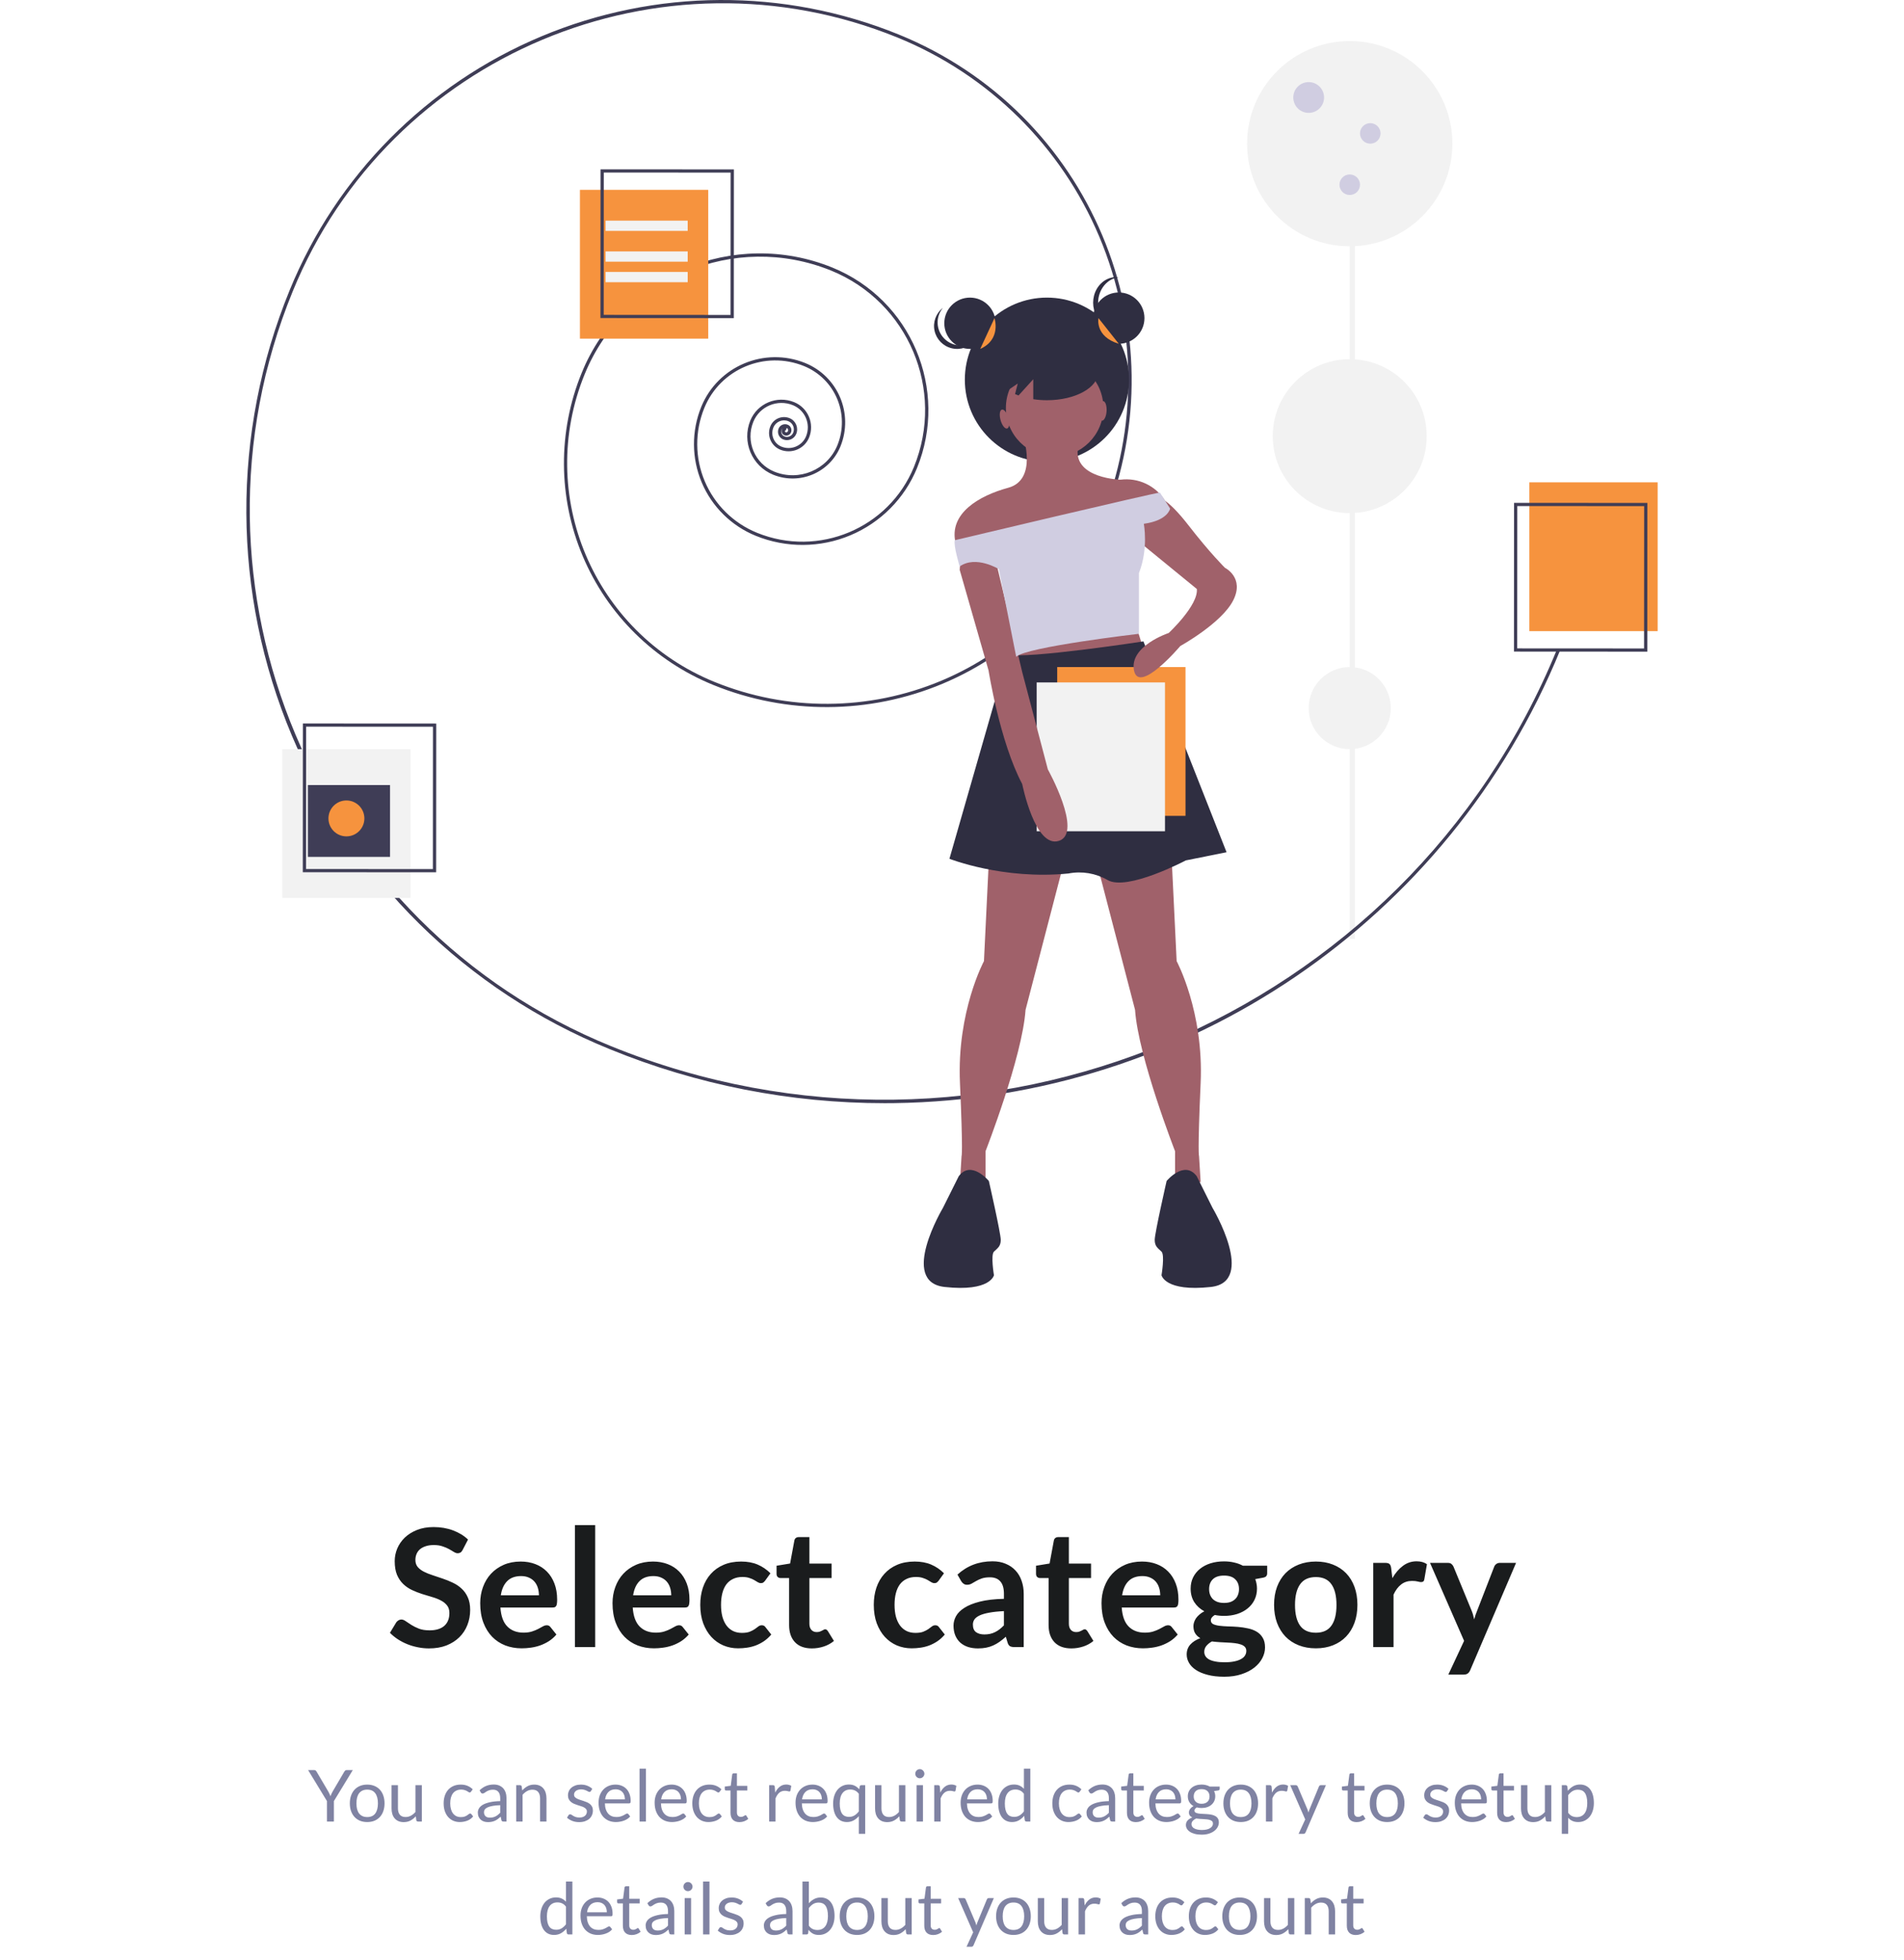 <svg width="371" height="382" viewBox="0 0 371 382" fill="none" xmlns="http://www.w3.org/2000/svg">
<path d="M90.142 302.072C90.025 302.307 89.886 302.472 89.726 302.568C89.577 302.664 89.396 302.712 89.182 302.712C88.969 302.712 88.729 302.632 88.462 302.472C88.196 302.301 87.881 302.115 87.518 301.912C87.156 301.709 86.729 301.528 86.238 301.368C85.758 301.197 85.188 301.112 84.526 301.112C83.929 301.112 83.406 301.187 82.958 301.336C82.521 301.475 82.148 301.672 81.838 301.928C81.54 302.184 81.316 302.493 81.166 302.856C81.017 303.208 80.942 303.597 80.942 304.024C80.942 304.568 81.092 305.021 81.39 305.384C81.7 305.747 82.105 306.056 82.606 306.312C83.108 306.568 83.678 306.797 84.318 307C84.958 307.203 85.609 307.421 86.27 307.656C86.942 307.88 87.598 308.147 88.238 308.456C88.878 308.755 89.449 309.139 89.95 309.608C90.452 310.067 90.852 310.632 91.15 311.304C91.46 311.976 91.614 312.792 91.614 313.752C91.614 314.797 91.433 315.779 91.07 316.696C90.718 317.603 90.196 318.397 89.502 319.08C88.82 319.752 87.982 320.285 86.99 320.68C85.998 321.064 84.862 321.256 83.582 321.256C82.846 321.256 82.121 321.181 81.406 321.032C80.692 320.893 80.004 320.691 79.342 320.424C78.692 320.157 78.078 319.837 77.502 319.464C76.937 319.091 76.43 318.675 75.982 318.216L77.23 316.152C77.348 316.003 77.486 315.88 77.646 315.784C77.817 315.677 78.004 315.624 78.206 315.624C78.473 315.624 78.761 315.736 79.07 315.96C79.38 316.173 79.742 316.413 80.158 316.68C80.585 316.947 81.081 317.192 81.646 317.416C82.222 317.629 82.91 317.736 83.71 317.736C84.937 317.736 85.886 317.448 86.558 316.872C87.23 316.285 87.566 315.448 87.566 314.36C87.566 313.752 87.412 313.256 87.102 312.872C86.804 312.488 86.404 312.168 85.902 311.912C85.401 311.645 84.83 311.421 84.19 311.24C83.55 311.059 82.9 310.861 82.238 310.648C81.577 310.435 80.926 310.179 80.286 309.88C79.646 309.581 79.076 309.192 78.574 308.712C78.073 308.232 77.668 307.635 77.358 306.92C77.06 306.195 76.91 305.304 76.91 304.248C76.91 303.405 77.076 302.584 77.406 301.784C77.748 300.984 78.238 300.275 78.878 299.656C79.529 299.037 80.324 298.541 81.262 298.168C82.201 297.795 83.273 297.608 84.478 297.608C85.844 297.608 87.102 297.821 88.254 298.248C89.406 298.675 90.388 299.272 91.198 300.04L90.142 302.072ZM101.459 304.328C102.493 304.328 103.443 304.493 104.307 304.824C105.181 305.155 105.933 305.64 106.563 306.28C107.192 306.909 107.683 307.688 108.035 308.616C108.387 309.533 108.562 310.584 108.562 311.768C108.562 312.067 108.547 312.317 108.515 312.52C108.493 312.712 108.445 312.867 108.371 312.984C108.307 313.091 108.216 313.171 108.099 313.224C107.981 313.267 107.832 313.288 107.651 313.288H97.507C97.624 314.973 98.077 316.211 98.867 317C99.656 317.789 100.701 318.184 102.003 318.184C102.643 318.184 103.192 318.109 103.651 317.96C104.12 317.811 104.525 317.645 104.867 317.464C105.219 317.283 105.523 317.117 105.779 316.968C106.045 316.819 106.301 316.744 106.547 316.744C106.707 316.744 106.845 316.776 106.963 316.84C107.08 316.904 107.181 316.995 107.267 317.112L108.419 318.552C107.981 319.064 107.491 319.496 106.947 319.848C106.403 320.189 105.832 320.467 105.235 320.68C104.648 320.883 104.045 321.027 103.427 321.112C102.819 321.197 102.227 321.24 101.651 321.24C100.509 321.24 99.448 321.053 98.466 320.68C97.485 320.296 96.632 319.736 95.906 319C95.181 318.253 94.611 317.336 94.195 316.248C93.778 315.149 93.57 313.88 93.57 312.44C93.57 311.32 93.752 310.269 94.115 309.288C94.477 308.296 94.995 307.437 95.666 306.712C96.349 305.976 97.176 305.395 98.147 304.968C99.128 304.541 100.232 304.328 101.459 304.328ZM101.539 307.16C100.387 307.16 99.485 307.485 98.835 308.136C98.184 308.787 97.768 309.709 97.587 310.904H105.011C105.011 310.392 104.941 309.912 104.803 309.464C104.664 309.005 104.451 308.605 104.163 308.264C103.875 307.923 103.512 307.656 103.075 307.464C102.637 307.261 102.125 307.16 101.539 307.16ZM115.976 297.224V321H112.024V297.224H115.976ZM127.24 304.328C128.274 304.328 129.224 304.493 130.088 304.824C130.962 305.155 131.714 305.64 132.344 306.28C132.973 306.909 133.464 307.688 133.816 308.616C134.168 309.533 134.344 310.584 134.344 311.768C134.344 312.067 134.328 312.317 134.296 312.52C134.274 312.712 134.226 312.867 134.152 312.984C134.088 313.091 133.997 313.171 133.88 313.224C133.762 313.267 133.613 313.288 133.432 313.288H123.288C123.405 314.973 123.858 316.211 124.648 317C125.437 317.789 126.482 318.184 127.784 318.184C128.424 318.184 128.973 318.109 129.432 317.96C129.901 317.811 130.306 317.645 130.648 317.464C131 317.283 131.304 317.117 131.56 316.968C131.826 316.819 132.082 316.744 132.328 316.744C132.488 316.744 132.626 316.776 132.744 316.84C132.861 316.904 132.962 316.995 133.048 317.112L134.2 318.552C133.762 319.064 133.272 319.496 132.728 319.848C132.184 320.189 131.613 320.467 131.016 320.68C130.429 320.883 129.826 321.027 129.208 321.112C128.6 321.197 128.008 321.24 127.432 321.24C126.29 321.24 125.229 321.053 124.248 320.68C123.266 320.296 122.413 319.736 121.688 319C120.962 318.253 120.392 317.336 119.976 316.248C119.56 315.149 119.352 313.88 119.352 312.44C119.352 311.32 119.533 310.269 119.896 309.288C120.258 308.296 120.776 307.437 121.448 306.712C122.13 305.976 122.957 305.395 123.928 304.968C124.909 304.541 126.013 304.328 127.24 304.328ZM127.32 307.16C126.168 307.16 125.266 307.485 124.616 308.136C123.965 308.787 123.549 309.709 123.368 310.904H130.792C130.792 310.392 130.722 309.912 130.584 309.464C130.445 309.005 130.232 308.605 129.944 308.264C129.656 307.923 129.293 307.656 128.856 307.464C128.418 307.261 127.906 307.16 127.32 307.16ZM149.086 308.056C148.968 308.205 148.851 308.323 148.734 308.408C148.627 308.493 148.467 308.536 148.254 308.536C148.051 308.536 147.854 308.477 147.662 308.36C147.47 308.232 147.24 308.093 146.974 307.944C146.707 307.784 146.387 307.645 146.014 307.528C145.651 307.4 145.198 307.336 144.654 307.336C143.96 307.336 143.352 307.464 142.83 307.72C142.307 307.965 141.87 308.323 141.518 308.792C141.176 309.261 140.92 309.832 140.75 310.504C140.579 311.165 140.494 311.917 140.494 312.76C140.494 313.635 140.584 314.413 140.766 315.096C140.958 315.779 141.23 316.355 141.582 316.824C141.934 317.283 142.36 317.635 142.862 317.88C143.363 318.115 143.928 318.232 144.558 318.232C145.187 318.232 145.694 318.157 146.078 318.008C146.472 317.848 146.803 317.677 147.07 317.496C147.336 317.304 147.566 317.133 147.758 316.984C147.96 316.824 148.184 316.744 148.43 316.744C148.75 316.744 148.99 316.867 149.15 317.112L150.286 318.552C149.848 319.064 149.374 319.496 148.862 319.848C148.35 320.189 147.816 320.467 147.262 320.68C146.718 320.883 146.152 321.027 145.566 321.112C144.979 321.197 144.398 321.24 143.822 321.24C142.808 321.24 141.854 321.053 140.958 320.68C140.062 320.296 139.278 319.741 138.606 319.016C137.944 318.291 137.416 317.405 137.022 316.36C136.638 315.304 136.446 314.104 136.446 312.76C136.446 311.555 136.616 310.44 136.958 309.416C137.31 308.381 137.822 307.491 138.494 306.744C139.166 305.987 139.998 305.395 140.99 304.968C141.982 304.541 143.123 304.328 144.414 304.328C145.64 304.328 146.712 304.525 147.63 304.92C148.558 305.315 149.39 305.88 150.126 306.616L149.086 308.056ZM158.192 321.256C156.773 321.256 155.68 320.856 154.911 320.056C154.144 319.245 153.76 318.131 153.76 316.712V307.544H152.096C151.882 307.544 151.696 307.475 151.536 307.336C151.386 307.197 151.312 306.989 151.312 306.712V305.144L153.952 304.712L154.784 300.232C154.826 300.019 154.922 299.853 155.072 299.736C155.232 299.619 155.429 299.56 155.664 299.56H157.712V304.728H162.032V307.544H157.712V316.44C157.712 316.952 157.84 317.352 158.096 317.64C158.352 317.928 158.693 318.072 159.12 318.072C159.365 318.072 159.568 318.045 159.727 317.992C159.898 317.928 160.042 317.864 160.16 317.8C160.288 317.736 160.4 317.677 160.496 317.624C160.592 317.56 160.688 317.528 160.784 317.528C160.901 317.528 160.997 317.56 161.072 317.624C161.146 317.677 161.226 317.763 161.312 317.88L162.496 319.8C161.92 320.28 161.258 320.643 160.512 320.888C159.765 321.133 158.992 321.256 158.192 321.256ZM182.898 308.056C182.781 308.205 182.663 308.323 182.546 308.408C182.439 308.493 182.279 308.536 182.066 308.536C181.863 308.536 181.666 308.477 181.474 308.36C181.282 308.232 181.053 308.093 180.786 307.944C180.519 307.784 180.199 307.645 179.826 307.528C179.463 307.4 179.01 307.336 178.466 307.336C177.773 307.336 177.165 307.464 176.642 307.72C176.119 307.965 175.682 308.323 175.33 308.792C174.989 309.261 174.733 309.832 174.562 310.504C174.391 311.165 174.306 311.917 174.306 312.76C174.306 313.635 174.397 314.413 174.578 315.096C174.77 315.779 175.042 316.355 175.394 316.824C175.746 317.283 176.173 317.635 176.674 317.88C177.175 318.115 177.741 318.232 178.37 318.232C178.999 318.232 179.506 318.157 179.89 318.008C180.285 317.848 180.615 317.677 180.882 317.496C181.149 317.304 181.378 317.133 181.57 316.984C181.773 316.824 181.997 316.744 182.242 316.744C182.562 316.744 182.802 316.867 182.962 317.112L184.098 318.552C183.661 319.064 183.186 319.496 182.674 319.848C182.162 320.189 181.629 320.467 181.074 320.68C180.53 320.883 179.965 321.027 179.378 321.112C178.791 321.197 178.21 321.24 177.634 321.24C176.621 321.24 175.666 321.053 174.77 320.68C173.874 320.296 173.09 319.741 172.418 319.016C171.757 318.291 171.229 317.405 170.834 316.36C170.45 315.304 170.258 314.104 170.258 312.76C170.258 311.555 170.429 310.44 170.77 309.416C171.122 308.381 171.634 307.491 172.306 306.744C172.978 305.987 173.81 305.395 174.802 304.968C175.794 304.541 176.935 304.328 178.226 304.328C179.453 304.328 180.525 304.525 181.442 304.92C182.37 305.315 183.202 305.88 183.938 306.616L182.898 308.056ZM199.476 321H197.7C197.327 321 197.033 320.947 196.82 320.84C196.607 320.723 196.447 320.493 196.34 320.152L195.988 318.984C195.572 319.357 195.161 319.688 194.756 319.976C194.361 320.253 193.951 320.488 193.524 320.68C193.097 320.872 192.644 321.016 192.164 321.112C191.684 321.208 191.151 321.256 190.564 321.256C189.871 321.256 189.231 321.165 188.644 320.984C188.057 320.792 187.551 320.509 187.124 320.136C186.708 319.763 186.383 319.299 186.148 318.744C185.913 318.189 185.796 317.544 185.796 316.808C185.796 316.189 185.956 315.581 186.276 314.984C186.607 314.376 187.151 313.832 187.908 313.352C188.665 312.861 189.673 312.456 190.932 312.136C192.191 311.816 193.753 311.635 195.62 311.592V310.632C195.62 309.533 195.385 308.723 194.916 308.2C194.457 307.667 193.785 307.4 192.9 307.4C192.26 307.4 191.727 307.475 191.3 307.624C190.873 307.773 190.5 307.944 190.18 308.136C189.871 308.317 189.583 308.483 189.316 308.632C189.049 308.781 188.756 308.856 188.436 308.856C188.169 308.856 187.94 308.787 187.748 308.648C187.556 308.509 187.401 308.339 187.284 308.136L186.564 306.872C188.452 305.144 190.729 304.28 193.396 304.28C194.356 304.28 195.209 304.44 195.956 304.76C196.713 305.069 197.353 305.507 197.876 306.072C198.399 306.627 198.793 307.293 199.06 308.072C199.337 308.851 199.476 309.704 199.476 310.632V321ZM191.796 318.536C192.201 318.536 192.575 318.499 192.916 318.424C193.257 318.349 193.577 318.237 193.876 318.088C194.185 317.939 194.479 317.757 194.756 317.544C195.044 317.32 195.332 317.059 195.62 316.76V313.992C194.468 314.045 193.503 314.147 192.724 314.296C191.956 314.435 191.337 314.616 190.868 314.84C190.399 315.064 190.063 315.325 189.86 315.624C189.668 315.923 189.572 316.248 189.572 316.6C189.572 317.293 189.775 317.789 190.18 318.088C190.596 318.387 191.135 318.536 191.796 318.536ZM208.754 321.256C207.335 321.256 206.242 320.856 205.474 320.056C204.706 319.245 204.322 318.131 204.322 316.712V307.544H202.658C202.445 307.544 202.258 307.475 202.098 307.336C201.949 307.197 201.874 306.989 201.874 306.712V305.144L204.514 304.712L205.346 300.232C205.389 300.019 205.485 299.853 205.634 299.736C205.794 299.619 205.991 299.56 206.226 299.56H208.274V304.728H212.594V307.544H208.274V316.44C208.274 316.952 208.402 317.352 208.658 317.64C208.914 317.928 209.255 318.072 209.682 318.072C209.927 318.072 210.13 318.045 210.29 317.992C210.461 317.928 210.605 317.864 210.722 317.8C210.85 317.736 210.962 317.677 211.058 317.624C211.154 317.56 211.25 317.528 211.346 317.528C211.463 317.528 211.559 317.56 211.634 317.624C211.709 317.677 211.789 317.763 211.874 317.88L213.058 319.8C212.482 320.28 211.821 320.643 211.074 320.888C210.327 321.133 209.554 321.256 208.754 321.256ZM222.521 304.328C223.556 304.328 224.505 304.493 225.369 304.824C226.244 305.155 226.996 305.64 227.625 306.28C228.254 306.909 228.745 307.688 229.097 308.616C229.449 309.533 229.625 310.584 229.625 311.768C229.625 312.067 229.609 312.317 229.577 312.52C229.556 312.712 229.508 312.867 229.433 312.984C229.369 313.091 229.278 313.171 229.161 313.224C229.044 313.267 228.894 313.288 228.713 313.288H218.569C218.686 314.973 219.14 316.211 219.929 317C220.718 317.789 221.764 318.184 223.065 318.184C223.705 318.184 224.254 318.109 224.713 317.96C225.182 317.811 225.588 317.645 225.929 317.464C226.281 317.283 226.585 317.117 226.841 316.968C227.108 316.819 227.364 316.744 227.609 316.744C227.769 316.744 227.908 316.776 228.025 316.84C228.142 316.904 228.244 316.995 228.329 317.112L229.481 318.552C229.044 319.064 228.553 319.496 228.009 319.848C227.465 320.189 226.894 320.467 226.297 320.68C225.71 320.883 225.108 321.027 224.489 321.112C223.881 321.197 223.289 321.24 222.713 321.24C221.572 321.24 220.51 321.053 219.529 320.68C218.548 320.296 217.694 319.736 216.969 319C216.244 318.253 215.673 317.336 215.257 316.248C214.841 315.149 214.633 313.88 214.633 312.44C214.633 311.32 214.814 310.269 215.177 309.288C215.54 308.296 216.057 307.437 216.729 306.712C217.412 305.976 218.238 305.395 219.209 304.968C220.19 304.541 221.294 304.328 222.521 304.328ZM222.601 307.16C221.449 307.16 220.548 307.485 219.897 308.136C219.246 308.787 218.83 309.709 218.649 310.904H226.073C226.073 310.392 226.004 309.912 225.865 309.464C225.726 309.005 225.513 308.605 225.225 308.264C224.937 307.923 224.574 307.656 224.137 307.464C223.7 307.261 223.188 307.16 222.601 307.16ZM238.511 304.296C239.215 304.296 239.876 304.371 240.495 304.52C241.113 304.659 241.679 304.867 242.191 305.144H246.911V306.616C246.911 306.861 246.847 307.053 246.719 307.192C246.591 307.331 246.372 307.427 246.063 307.48L244.591 307.752C244.697 308.029 244.777 308.323 244.831 308.632C244.895 308.941 244.927 309.267 244.927 309.608C244.927 310.419 244.761 311.155 244.431 311.816C244.111 312.467 243.663 313.021 243.087 313.48C242.521 313.939 241.844 314.296 241.055 314.552C240.276 314.797 239.428 314.92 238.511 314.92C237.892 314.92 237.289 314.861 236.703 314.744C236.191 315.053 235.935 315.4 235.935 315.784C235.935 316.115 236.084 316.36 236.383 316.52C236.692 316.669 237.092 316.776 237.583 316.84C238.084 316.904 238.649 316.947 239.279 316.968C239.908 316.979 240.553 317.011 241.215 317.064C241.876 317.117 242.521 317.213 243.151 317.352C243.78 317.48 244.34 317.688 244.831 317.976C245.332 318.264 245.732 318.659 246.031 319.16C246.34 319.651 246.495 320.285 246.495 321.064C246.495 321.789 246.313 322.493 245.951 323.176C245.599 323.859 245.081 324.467 244.399 325C243.727 325.533 242.9 325.96 241.919 326.28C240.937 326.611 239.817 326.776 238.559 326.776C237.311 326.776 236.228 326.653 235.311 326.408C234.393 326.173 233.631 325.853 233.023 325.448C232.425 325.053 231.977 324.595 231.679 324.072C231.38 323.549 231.231 323.005 231.231 322.44C231.231 321.672 231.465 321.027 231.935 320.504C232.404 319.981 233.055 319.565 233.887 319.256C233.481 319.032 233.156 318.733 232.911 318.36C232.665 317.987 232.543 317.501 232.543 316.904C232.543 316.659 232.585 316.408 232.671 316.152C232.756 315.885 232.884 315.624 233.055 315.368C233.236 315.112 233.46 314.872 233.727 314.648C233.993 314.413 234.308 314.205 234.671 314.024C233.839 313.576 233.183 312.979 232.703 312.232C232.233 311.485 231.999 310.611 231.999 309.608C231.999 308.797 232.159 308.067 232.479 307.416C232.809 306.755 233.263 306.195 233.839 305.736C234.425 305.267 235.113 304.909 235.903 304.664C236.703 304.419 237.572 304.296 238.511 304.296ZM242.847 321.736C242.847 321.416 242.751 321.155 242.559 320.952C242.367 320.749 242.105 320.595 241.775 320.488C241.444 320.371 241.055 320.285 240.607 320.232C240.169 320.179 239.7 320.141 239.199 320.12C238.708 320.088 238.196 320.061 237.663 320.04C237.14 320.008 236.633 319.96 236.143 319.896C235.695 320.141 235.332 320.435 235.055 320.776C234.788 321.107 234.655 321.491 234.655 321.928C234.655 322.216 234.724 322.483 234.863 322.728C235.012 322.984 235.241 323.203 235.551 323.384C235.871 323.565 236.281 323.704 236.783 323.8C237.284 323.907 237.897 323.96 238.623 323.96C239.359 323.96 239.993 323.901 240.527 323.784C241.06 323.677 241.497 323.523 241.839 323.32C242.191 323.128 242.447 322.893 242.607 322.616C242.767 322.349 242.847 322.056 242.847 321.736ZM238.511 312.392C239.001 312.392 239.428 312.328 239.791 312.2C240.153 312.061 240.452 311.875 240.687 311.64C240.932 311.405 241.113 311.123 241.231 310.792C241.359 310.461 241.423 310.099 241.423 309.704C241.423 308.893 241.177 308.253 240.687 307.784C240.207 307.304 239.481 307.064 238.511 307.064C237.54 307.064 236.809 307.304 236.319 307.784C235.839 308.253 235.599 308.893 235.599 309.704C235.599 310.088 235.657 310.445 235.775 310.776C235.903 311.107 236.084 311.395 236.319 311.64C236.564 311.875 236.868 312.061 237.231 312.2C237.604 312.328 238.031 312.392 238.511 312.392ZM256.401 304.328C257.628 304.328 258.737 304.525 259.729 304.92C260.732 305.315 261.585 305.875 262.289 306.6C262.993 307.325 263.537 308.211 263.921 309.256C264.305 310.301 264.497 311.469 264.497 312.76C264.497 314.061 264.305 315.235 263.921 316.28C263.537 317.325 262.993 318.216 262.289 318.952C261.585 319.688 260.732 320.253 259.729 320.648C258.737 321.043 257.628 321.24 256.401 321.24C255.175 321.24 254.06 321.043 253.057 320.648C252.055 320.253 251.196 319.688 250.481 318.952C249.777 318.216 249.228 317.325 248.833 316.28C248.449 315.235 248.257 314.061 248.257 312.76C248.257 311.469 248.449 310.301 248.833 309.256C249.228 308.211 249.777 307.325 250.481 306.6C251.196 305.875 252.055 305.315 253.057 304.92C254.06 304.525 255.175 304.328 256.401 304.328ZM256.401 318.2C257.767 318.2 258.775 317.741 259.425 316.824C260.087 315.907 260.417 314.563 260.417 312.792C260.417 311.021 260.087 309.672 259.425 308.744C258.775 307.816 257.767 307.352 256.401 307.352C255.015 307.352 253.991 307.821 253.329 308.76C252.668 309.688 252.337 311.032 252.337 312.792C252.337 314.552 252.668 315.896 253.329 316.824C253.991 317.741 255.015 318.2 256.401 318.2ZM267.581 321V304.584H269.901C270.306 304.584 270.589 304.659 270.749 304.808C270.909 304.957 271.015 305.213 271.069 305.576L271.309 307.56C271.895 306.547 272.583 305.747 273.373 305.16C274.162 304.573 275.047 304.28 276.029 304.28C276.839 304.28 277.511 304.467 278.045 304.84L277.533 307.8C277.501 307.992 277.431 308.131 277.325 308.216C277.218 308.291 277.074 308.328 276.893 308.328C276.733 308.328 276.514 308.291 276.237 308.216C275.959 308.141 275.591 308.104 275.133 308.104C274.311 308.104 273.607 308.333 273.021 308.792C272.434 309.24 271.938 309.901 271.533 310.776V321H267.581ZM286.467 325.512C286.35 325.789 286.195 325.997 286.003 326.136C285.822 326.285 285.539 326.36 285.155 326.36H282.211L285.283 319.784L278.643 304.584H282.099C282.419 304.584 282.665 304.659 282.835 304.808C283.006 304.957 283.134 305.128 283.219 305.32L286.723 313.832C286.841 314.109 286.942 314.397 287.027 314.696C287.113 314.995 287.187 315.293 287.251 315.592C287.337 315.283 287.427 314.984 287.523 314.696C287.63 314.408 287.742 314.115 287.859 313.816L291.155 305.32C291.241 305.107 291.379 304.931 291.571 304.792C291.774 304.653 291.998 304.584 292.243 304.584H295.411L286.467 325.512Z" fill="#1A1C1D"/>
<path d="M65.061 351.01V355H63.709V351.01L60.035 344.969H61.224C61.346 344.969 61.441 344.999 61.511 345.06C61.581 345.121 61.642 345.195 61.694 345.284L63.989 349.183C64.083 349.346 64.16 349.5 64.221 349.645C64.286 349.79 64.344 349.932 64.395 350.072C64.447 349.927 64.503 349.783 64.564 349.638C64.624 349.493 64.701 349.342 64.794 349.183L67.084 345.284C67.126 345.209 67.181 345.139 67.251 345.074C67.326 345.004 67.422 344.969 67.538 344.969H68.743L65.061 351.01ZM71.554 347.797C72.072 347.797 72.539 347.883 72.954 348.056C73.374 348.229 73.729 348.474 74.018 348.791C74.312 349.108 74.536 349.493 74.69 349.946C74.849 350.394 74.928 350.896 74.928 351.451C74.928 352.011 74.849 352.515 74.69 352.963C74.536 353.411 74.312 353.794 74.018 354.111C73.729 354.428 73.374 354.673 72.954 354.846C72.539 355.014 72.072 355.098 71.554 355.098C71.036 355.098 70.567 355.014 70.147 354.846C69.732 354.673 69.377 354.428 69.083 354.111C68.789 353.794 68.563 353.411 68.404 352.963C68.245 352.515 68.166 352.011 68.166 351.451C68.166 350.896 68.245 350.394 68.404 349.946C68.563 349.493 68.789 349.108 69.083 348.791C69.377 348.474 69.732 348.229 70.147 348.056C70.567 347.883 71.036 347.797 71.554 347.797ZM71.554 354.125C72.254 354.125 72.777 353.892 73.122 353.425C73.467 352.954 73.64 352.298 73.64 351.458C73.64 350.613 73.467 349.955 73.122 349.484C72.777 349.013 72.254 348.777 71.554 348.777C71.199 348.777 70.891 348.838 70.63 348.959C70.369 349.08 70.149 349.255 69.972 349.484C69.799 349.713 69.669 349.995 69.58 350.331C69.496 350.662 69.454 351.038 69.454 351.458C69.454 351.878 69.496 352.254 69.58 352.585C69.669 352.916 69.799 353.196 69.972 353.425C70.149 353.649 70.369 353.822 70.63 353.943C70.891 354.064 71.199 354.125 71.554 354.125ZM77.541 347.909V352.431C77.541 352.968 77.665 353.383 77.912 353.677C78.16 353.971 78.533 354.118 79.032 354.118C79.396 354.118 79.739 354.032 80.061 353.859C80.383 353.686 80.68 353.446 80.95 353.138V347.909H82.196V355H81.454C81.277 355 81.165 354.914 81.118 354.741L81.02 353.978C80.712 354.319 80.367 354.594 79.984 354.804C79.602 355.009 79.163 355.112 78.668 355.112C78.281 355.112 77.938 355.049 77.639 354.923C77.345 354.792 77.098 354.61 76.897 354.377C76.697 354.144 76.545 353.861 76.442 353.53C76.344 353.199 76.295 352.832 76.295 352.431V347.909H77.541ZM91.787 349.169C91.749 349.22 91.712 349.26 91.675 349.288C91.637 349.316 91.584 349.33 91.514 349.33C91.444 349.33 91.367 349.302 91.283 349.246C91.203 349.185 91.101 349.12 90.975 349.05C90.849 348.98 90.695 348.917 90.513 348.861C90.335 348.8 90.116 348.77 89.855 348.77C89.509 348.77 89.204 348.833 88.938 348.959C88.672 349.08 88.448 349.258 88.266 349.491C88.088 349.724 87.953 350.007 87.86 350.338C87.771 350.669 87.727 351.04 87.727 351.451C87.727 351.88 87.776 352.263 87.874 352.599C87.972 352.93 88.109 353.21 88.287 353.439C88.464 353.663 88.679 353.836 88.931 353.957C89.187 354.074 89.474 354.132 89.792 354.132C90.095 354.132 90.345 354.097 90.541 354.027C90.737 353.952 90.9 353.871 91.031 353.782C91.161 353.693 91.269 353.614 91.353 353.544C91.437 353.469 91.521 353.432 91.605 353.432C91.712 353.432 91.791 353.472 91.843 353.551L92.193 354.006C91.885 354.384 91.5 354.662 91.038 354.839C90.576 355.012 90.088 355.098 89.575 355.098C89.131 355.098 88.718 355.016 88.336 354.853C87.958 354.69 87.629 354.454 87.349 354.146C87.069 353.833 86.847 353.451 86.684 352.998C86.525 352.545 86.446 352.03 86.446 351.451C86.446 350.924 86.518 350.436 86.663 349.988C86.812 349.54 87.027 349.155 87.307 348.833C87.591 348.506 87.941 348.252 88.357 348.07C88.772 347.888 89.248 347.797 89.785 347.797C90.279 347.797 90.718 347.879 91.101 348.042C91.483 348.201 91.822 348.427 92.116 348.721L91.787 349.169ZM98.693 355H98.14C98.019 355 97.921 354.981 97.846 354.944C97.771 354.907 97.722 354.827 97.699 354.706L97.559 354.048C97.372 354.216 97.19 354.368 97.013 354.503C96.836 354.634 96.649 354.746 96.453 354.839C96.257 354.928 96.047 354.995 95.823 355.042C95.604 355.089 95.359 355.112 95.088 355.112C94.813 355.112 94.554 355.075 94.311 355C94.073 354.921 93.865 354.804 93.688 354.65C93.511 354.496 93.368 354.302 93.261 354.069C93.158 353.831 93.107 353.551 93.107 353.229C93.107 352.949 93.184 352.681 93.338 352.424C93.492 352.163 93.739 351.932 94.08 351.731C94.425 351.53 94.876 351.367 95.431 351.241C95.986 351.11 96.665 351.036 97.468 351.017V350.464C97.468 349.913 97.349 349.498 97.111 349.218C96.878 348.933 96.53 348.791 96.068 348.791C95.765 348.791 95.508 348.831 95.298 348.91C95.093 348.985 94.913 349.071 94.759 349.169C94.61 349.262 94.479 349.349 94.367 349.428C94.26 349.503 94.152 349.54 94.045 349.54C93.961 349.54 93.886 349.519 93.821 349.477C93.76 349.43 93.711 349.374 93.674 349.309L93.45 348.91C93.842 348.532 94.264 348.25 94.717 348.063C95.17 347.876 95.671 347.783 96.222 347.783C96.619 347.783 96.971 347.848 97.279 347.979C97.587 348.11 97.846 348.292 98.056 348.525C98.266 348.758 98.425 349.041 98.532 349.372C98.639 349.703 98.693 350.067 98.693 350.464V355ZM95.459 354.237C95.678 354.237 95.879 354.216 96.061 354.174C96.243 354.127 96.413 354.064 96.572 353.985C96.735 353.901 96.889 353.801 97.034 353.684C97.183 353.567 97.328 353.434 97.468 353.285V351.808C96.894 351.827 96.406 351.873 96.005 351.948C95.604 352.018 95.277 352.111 95.025 352.228C94.773 352.345 94.589 352.482 94.472 352.641C94.36 352.8 94.304 352.977 94.304 353.173C94.304 353.36 94.334 353.521 94.395 353.656C94.456 353.791 94.537 353.903 94.64 353.992C94.743 354.076 94.864 354.139 95.004 354.181C95.144 354.218 95.296 354.237 95.459 354.237ZM100.581 355V347.909H101.323C101.5 347.909 101.612 347.995 101.659 348.168L101.757 348.938C102.065 348.597 102.408 348.322 102.786 348.112C103.168 347.902 103.609 347.797 104.109 347.797C104.496 347.797 104.837 347.862 105.131 347.993C105.429 348.119 105.677 348.301 105.873 348.539C106.073 348.772 106.225 349.055 106.328 349.386C106.43 349.717 106.482 350.084 106.482 350.485V355H105.236V350.485C105.236 349.948 105.112 349.533 104.865 349.239C104.622 348.94 104.249 348.791 103.745 348.791C103.376 348.791 103.031 348.88 102.709 349.057C102.391 349.234 102.097 349.475 101.827 349.778V355H100.581ZM115.127 349.078C115.071 349.181 114.985 349.232 114.868 349.232C114.798 349.232 114.719 349.206 114.63 349.155C114.541 349.104 114.432 349.048 114.301 348.987C114.175 348.922 114.023 348.863 113.846 348.812C113.669 348.756 113.459 348.728 113.216 348.728C113.006 348.728 112.817 348.756 112.649 348.812C112.481 348.863 112.336 348.936 112.215 349.029C112.098 349.122 112.007 349.232 111.942 349.358C111.881 349.479 111.851 349.612 111.851 349.757C111.851 349.939 111.902 350.091 112.005 350.212C112.112 350.333 112.252 350.438 112.425 350.527C112.598 350.616 112.794 350.695 113.013 350.765C113.232 350.83 113.456 350.903 113.685 350.982C113.918 351.057 114.145 351.141 114.364 351.234C114.583 351.327 114.779 351.444 114.952 351.584C115.125 351.724 115.262 351.897 115.365 352.102C115.472 352.303 115.526 352.545 115.526 352.83C115.526 353.157 115.468 353.46 115.351 353.74C115.234 354.015 115.062 354.256 114.833 354.461C114.604 354.662 114.324 354.82 113.993 354.937C113.662 355.054 113.279 355.112 112.845 355.112C112.35 355.112 111.902 355.033 111.501 354.874C111.1 354.711 110.759 354.503 110.479 354.251L110.773 353.775C110.81 353.714 110.855 353.668 110.906 353.635C110.957 353.602 111.025 353.586 111.109 353.586C111.193 353.586 111.282 353.619 111.375 353.684C111.468 353.749 111.58 353.822 111.711 353.901C111.846 353.98 112.007 354.053 112.194 354.118C112.385 354.183 112.623 354.216 112.908 354.216C113.151 354.216 113.363 354.186 113.545 354.125C113.727 354.06 113.879 353.973 114 353.866C114.121 353.759 114.21 353.635 114.266 353.495C114.327 353.355 114.357 353.206 114.357 353.047C114.357 352.851 114.303 352.69 114.196 352.564C114.093 352.433 113.956 352.324 113.783 352.235C113.61 352.142 113.412 352.062 113.188 351.997C112.969 351.927 112.742 351.855 112.509 351.78C112.28 351.705 112.054 351.621 111.83 351.528C111.611 351.43 111.415 351.309 111.242 351.164C111.069 351.019 110.929 350.842 110.822 350.632C110.719 350.417 110.668 350.158 110.668 349.855C110.668 349.584 110.724 349.325 110.836 349.078C110.948 348.826 111.111 348.607 111.326 348.42C111.541 348.229 111.804 348.077 112.117 347.965C112.43 347.853 112.787 347.797 113.188 347.797C113.655 347.797 114.072 347.872 114.441 348.021C114.814 348.166 115.136 348.366 115.407 348.623L115.127 349.078ZM119.944 347.797C120.369 347.797 120.761 347.869 121.12 348.014C121.48 348.154 121.79 348.359 122.051 348.63C122.313 348.896 122.516 349.227 122.66 349.624C122.81 350.016 122.884 350.464 122.884 350.968C122.884 351.164 122.863 351.295 122.821 351.36C122.779 351.425 122.7 351.458 122.583 351.458H117.865C117.875 351.906 117.935 352.296 118.047 352.627C118.159 352.958 118.313 353.236 118.509 353.46C118.705 353.679 118.939 353.845 119.209 353.957C119.48 354.064 119.783 354.118 120.119 354.118C120.432 354.118 120.7 354.083 120.924 354.013C121.153 353.938 121.349 353.859 121.512 353.775C121.676 353.691 121.811 353.614 121.918 353.544C122.03 353.469 122.126 353.432 122.205 353.432C122.308 353.432 122.387 353.472 122.443 353.551L122.793 354.006C122.639 354.193 122.455 354.356 122.24 354.496C122.026 354.631 121.795 354.743 121.547 354.832C121.305 354.921 121.053 354.986 120.791 355.028C120.53 355.075 120.271 355.098 120.014 355.098C119.524 355.098 119.072 355.016 118.656 354.853C118.246 354.685 117.889 354.442 117.585 354.125C117.287 353.803 117.053 353.406 116.885 352.935C116.717 352.464 116.633 351.922 116.633 351.311C116.633 350.816 116.708 350.354 116.857 349.925C117.011 349.496 117.231 349.125 117.515 348.812C117.8 348.495 118.148 348.247 118.558 348.07C118.969 347.888 119.431 347.797 119.944 347.797ZM119.972 348.714C119.37 348.714 118.897 348.889 118.551 349.239C118.206 349.584 117.991 350.065 117.907 350.681H121.764C121.764 350.392 121.725 350.128 121.645 349.89C121.566 349.647 121.449 349.44 121.295 349.267C121.141 349.09 120.952 348.954 120.728 348.861C120.509 348.763 120.257 348.714 119.972 348.714ZM125.865 344.689V355H124.619V344.689H125.865ZM130.868 347.797C131.293 347.797 131.685 347.869 132.044 348.014C132.403 348.154 132.714 348.359 132.975 348.63C133.236 348.896 133.439 349.227 133.584 349.624C133.733 350.016 133.808 350.464 133.808 350.968C133.808 351.164 133.787 351.295 133.745 351.36C133.703 351.425 133.624 351.458 133.507 351.458H128.789C128.798 351.906 128.859 352.296 128.971 352.627C129.083 352.958 129.237 353.236 129.433 353.46C129.629 353.679 129.862 353.845 130.133 353.957C130.404 354.064 130.707 354.118 131.043 354.118C131.356 354.118 131.624 354.083 131.848 354.013C132.077 353.938 132.273 353.859 132.436 353.775C132.599 353.691 132.735 353.614 132.842 353.544C132.954 353.469 133.05 353.432 133.129 353.432C133.232 353.432 133.311 353.472 133.367 353.551L133.717 354.006C133.563 354.193 133.379 354.356 133.164 354.496C132.949 354.631 132.718 354.743 132.471 354.832C132.228 354.921 131.976 354.986 131.715 355.028C131.454 355.075 131.195 355.098 130.938 355.098C130.448 355.098 129.995 355.016 129.58 354.853C129.169 354.685 128.812 354.442 128.509 354.125C128.21 353.803 127.977 353.406 127.809 352.935C127.641 352.464 127.557 351.922 127.557 351.311C127.557 350.816 127.632 350.354 127.781 349.925C127.935 349.496 128.154 349.125 128.439 348.812C128.724 348.495 129.071 348.247 129.482 348.07C129.893 347.888 130.355 347.797 130.868 347.797ZM130.896 348.714C130.294 348.714 129.82 348.889 129.475 349.239C129.13 349.584 128.915 350.065 128.831 350.681H132.688C132.688 350.392 132.648 350.128 132.569 349.89C132.49 349.647 132.373 349.44 132.219 349.267C132.065 349.09 131.876 348.954 131.652 348.861C131.433 348.763 131.181 348.714 130.896 348.714ZM140.24 349.169C140.203 349.22 140.165 349.26 140.128 349.288C140.091 349.316 140.037 349.33 139.967 349.33C139.897 349.33 139.82 349.302 139.736 349.246C139.657 349.185 139.554 349.12 139.428 349.05C139.302 348.98 139.148 348.917 138.966 348.861C138.789 348.8 138.569 348.77 138.308 348.77C137.963 348.77 137.657 348.833 137.391 348.959C137.125 349.08 136.901 349.258 136.719 349.491C136.542 349.724 136.406 350.007 136.313 350.338C136.224 350.669 136.18 351.04 136.18 351.451C136.18 351.88 136.229 352.263 136.327 352.599C136.425 352.93 136.563 353.21 136.74 353.439C136.917 353.663 137.132 353.836 137.384 353.957C137.641 354.074 137.928 354.132 138.245 354.132C138.548 354.132 138.798 354.097 138.994 354.027C139.19 353.952 139.353 353.871 139.484 353.782C139.615 353.693 139.722 353.614 139.806 353.544C139.89 353.469 139.974 353.432 140.058 353.432C140.165 353.432 140.245 353.472 140.296 353.551L140.646 354.006C140.338 354.384 139.953 354.662 139.491 354.839C139.029 355.012 138.541 355.098 138.028 355.098C137.585 355.098 137.172 355.016 136.789 354.853C136.411 354.69 136.082 354.454 135.802 354.146C135.522 353.833 135.3 353.451 135.137 352.998C134.978 352.545 134.899 352.03 134.899 351.451C134.899 350.924 134.971 350.436 135.116 349.988C135.265 349.54 135.48 349.155 135.76 348.833C136.045 348.506 136.395 348.252 136.81 348.07C137.225 347.888 137.701 347.797 138.238 347.797C138.733 347.797 139.171 347.879 139.554 348.042C139.937 348.201 140.275 348.427 140.569 348.721L140.24 349.169ZM144.087 355.112C143.527 355.112 143.095 354.956 142.792 354.643C142.493 354.33 142.344 353.88 142.344 353.292V348.952H141.49C141.415 348.952 141.352 348.931 141.301 348.889C141.25 348.842 141.224 348.772 141.224 348.679V348.182L142.386 348.035L142.673 345.844C142.682 345.774 142.713 345.718 142.764 345.676C142.815 345.629 142.881 345.606 142.96 345.606H143.59V348.049H145.62V348.952H143.59V353.208C143.59 353.507 143.662 353.728 143.807 353.873C143.952 354.018 144.138 354.09 144.367 354.09C144.498 354.09 144.61 354.074 144.703 354.041C144.801 354.004 144.885 353.964 144.955 353.922C145.025 353.88 145.083 353.843 145.13 353.81C145.181 353.773 145.226 353.754 145.263 353.754C145.328 353.754 145.387 353.794 145.438 353.873L145.802 354.468C145.587 354.669 145.328 354.827 145.025 354.944C144.722 355.056 144.409 355.112 144.087 355.112ZM149.868 355V347.909H150.582C150.717 347.909 150.81 347.935 150.862 347.986C150.913 348.037 150.948 348.126 150.967 348.252L151.051 349.358C151.293 348.863 151.592 348.478 151.947 348.203C152.306 347.923 152.726 347.783 153.207 347.783C153.403 347.783 153.58 347.806 153.739 347.853C153.897 347.895 154.044 347.956 154.18 348.035L154.019 348.966C153.986 349.083 153.914 349.141 153.802 349.141C153.736 349.141 153.636 349.12 153.501 349.078C153.365 349.031 153.176 349.008 152.934 349.008C152.5 349.008 152.136 349.134 151.842 349.386C151.552 349.638 151.31 350.004 151.114 350.485V355H149.868ZM158.321 347.797C158.746 347.797 159.138 347.869 159.497 348.014C159.857 348.154 160.167 348.359 160.428 348.63C160.69 348.896 160.893 349.227 161.037 349.624C161.187 350.016 161.261 350.464 161.261 350.968C161.261 351.164 161.24 351.295 161.198 351.36C161.156 351.425 161.077 351.458 160.96 351.458H156.242C156.252 351.906 156.312 352.296 156.424 352.627C156.536 352.958 156.69 353.236 156.886 353.46C157.082 353.679 157.316 353.845 157.586 353.957C157.857 354.064 158.16 354.118 158.496 354.118C158.809 354.118 159.077 354.083 159.301 354.013C159.53 353.938 159.726 353.859 159.889 353.775C160.053 353.691 160.188 353.614 160.295 353.544C160.407 353.469 160.503 353.432 160.582 353.432C160.685 353.432 160.764 353.472 160.82 353.551L161.17 354.006C161.016 354.193 160.832 354.356 160.617 354.496C160.403 354.631 160.172 354.743 159.924 354.832C159.682 354.921 159.43 354.986 159.168 355.028C158.907 355.075 158.648 355.098 158.391 355.098C157.901 355.098 157.449 355.016 157.033 354.853C156.623 354.685 156.266 354.442 155.962 354.125C155.664 353.803 155.43 353.406 155.262 352.935C155.094 352.464 155.01 351.922 155.01 351.311C155.01 350.816 155.085 350.354 155.234 349.925C155.388 349.496 155.608 349.125 155.892 348.812C156.177 348.495 156.525 348.247 156.935 348.07C157.346 347.888 157.808 347.797 158.321 347.797ZM158.349 348.714C157.747 348.714 157.274 348.889 156.928 349.239C156.583 349.584 156.368 350.065 156.284 350.681H160.141C160.141 350.392 160.102 350.128 160.022 349.89C159.943 349.647 159.826 349.44 159.672 349.267C159.518 349.09 159.329 348.954 159.105 348.861C158.886 348.763 158.634 348.714 158.349 348.714ZM168.589 347.909V357.401H167.343V353.95C167.044 354.295 166.704 354.573 166.321 354.783C165.943 354.993 165.509 355.098 165.019 355.098C164.613 355.098 164.244 355.021 163.913 354.867C163.582 354.708 163.299 354.477 163.066 354.174C162.833 353.871 162.653 353.493 162.527 353.04C162.401 352.587 162.338 352.067 162.338 351.479C162.338 350.956 162.408 350.471 162.548 350.023C162.688 349.57 162.889 349.178 163.15 348.847C163.416 348.516 163.738 348.257 164.116 348.07C164.494 347.879 164.923 347.783 165.404 347.783C165.861 347.783 166.249 347.865 166.566 348.028C166.888 348.191 167.175 348.422 167.427 348.721L167.511 348.168C167.558 347.995 167.67 347.909 167.847 347.909H168.589ZM165.432 354.09C165.838 354.09 166.193 353.997 166.496 353.81C166.804 353.623 167.086 353.36 167.343 353.019V349.589C167.119 349.29 166.869 349.078 166.594 348.952C166.319 348.821 166.015 348.756 165.684 348.756C165.021 348.756 164.513 348.992 164.158 349.463C163.803 349.934 163.626 350.606 163.626 351.479C163.626 351.941 163.666 352.338 163.745 352.669C163.824 352.996 163.941 353.266 164.095 353.481C164.249 353.691 164.438 353.845 164.662 353.943C164.886 354.041 165.143 354.09 165.432 354.09ZM171.754 347.909V352.431C171.754 352.968 171.878 353.383 172.125 353.677C172.373 353.971 172.746 354.118 173.245 354.118C173.609 354.118 173.952 354.032 174.274 353.859C174.596 353.686 174.893 353.446 175.163 353.138V347.909H176.409V355H175.667C175.49 355 175.378 354.914 175.331 354.741L175.233 353.978C174.925 354.319 174.58 354.594 174.197 354.804C173.815 355.009 173.376 355.112 172.881 355.112C172.494 355.112 172.151 355.049 171.852 354.923C171.558 354.792 171.311 354.61 171.11 354.377C170.91 354.144 170.758 353.861 170.655 353.53C170.557 353.199 170.508 352.832 170.508 352.431V347.909H171.754ZM179.842 347.909V355H178.596V347.909H179.842ZM180.122 345.683C180.122 345.804 180.096 345.919 180.045 346.026C179.998 346.129 179.933 346.222 179.849 346.306C179.769 346.385 179.676 346.448 179.569 346.495C179.461 346.542 179.347 346.565 179.226 346.565C179.104 346.565 178.99 346.542 178.883 346.495C178.78 346.448 178.687 346.385 178.603 346.306C178.523 346.222 178.46 346.129 178.414 346.026C178.367 345.919 178.344 345.804 178.344 345.683C178.344 345.562 178.367 345.447 178.414 345.34C178.46 345.228 178.523 345.132 178.603 345.053C178.687 344.969 178.78 344.904 178.883 344.857C178.99 344.81 179.104 344.787 179.226 344.787C179.347 344.787 179.461 344.81 179.569 344.857C179.676 344.904 179.769 344.969 179.849 345.053C179.933 345.132 179.998 345.228 180.045 345.34C180.096 345.447 180.122 345.562 180.122 345.683ZM182.038 355V347.909H182.752C182.887 347.909 182.98 347.935 183.032 347.986C183.083 348.037 183.118 348.126 183.137 348.252L183.221 349.358C183.463 348.863 183.762 348.478 184.117 348.203C184.476 347.923 184.896 347.783 185.377 347.783C185.573 347.783 185.75 347.806 185.909 347.853C186.067 347.895 186.214 347.956 186.35 348.035L186.189 348.966C186.156 349.083 186.084 349.141 185.972 349.141C185.906 349.141 185.806 349.12 185.671 349.078C185.535 349.031 185.346 349.008 185.104 349.008C184.67 349.008 184.306 349.134 184.012 349.386C183.722 349.638 183.48 350.004 183.284 350.485V355H182.038ZM190.491 347.797C190.916 347.797 191.308 347.869 191.667 348.014C192.026 348.154 192.337 348.359 192.598 348.63C192.859 348.896 193.062 349.227 193.207 349.624C193.356 350.016 193.431 350.464 193.431 350.968C193.431 351.164 193.41 351.295 193.368 351.36C193.326 351.425 193.247 351.458 193.13 351.458H188.412C188.421 351.906 188.482 352.296 188.594 352.627C188.706 352.958 188.86 353.236 189.056 353.46C189.252 353.679 189.485 353.845 189.756 353.957C190.027 354.064 190.33 354.118 190.666 354.118C190.979 354.118 191.247 354.083 191.471 354.013C191.7 353.938 191.896 353.859 192.059 353.775C192.222 353.691 192.358 353.614 192.465 353.544C192.577 353.469 192.673 353.432 192.752 353.432C192.855 353.432 192.934 353.472 192.99 353.551L193.34 354.006C193.186 354.193 193.002 354.356 192.787 354.496C192.572 354.631 192.341 354.743 192.094 354.832C191.851 354.921 191.599 354.986 191.338 355.028C191.077 355.075 190.818 355.098 190.561 355.098C190.071 355.098 189.618 355.016 189.203 354.853C188.792 354.685 188.435 354.442 188.132 354.125C187.833 353.803 187.6 353.406 187.432 352.935C187.264 352.464 187.18 351.922 187.18 351.311C187.18 350.816 187.255 350.354 187.404 349.925C187.558 349.496 187.777 349.125 188.062 348.812C188.347 348.495 188.694 348.247 189.105 348.07C189.516 347.888 189.978 347.797 190.491 347.797ZM190.519 348.714C189.917 348.714 189.443 348.889 189.098 349.239C188.753 349.584 188.538 350.065 188.454 350.681H192.311C192.311 350.392 192.271 350.128 192.192 349.89C192.113 349.647 191.996 349.44 191.842 349.267C191.688 349.09 191.499 348.954 191.275 348.861C191.056 348.763 190.804 348.714 190.519 348.714ZM200.017 355C199.84 355 199.728 354.914 199.681 354.741L199.569 353.88C199.266 354.249 198.918 354.545 198.526 354.769C198.139 354.988 197.693 355.098 197.189 355.098C196.783 355.098 196.414 355.021 196.083 354.867C195.752 354.708 195.469 354.477 195.236 354.174C195.003 353.871 194.823 353.493 194.697 353.04C194.571 352.587 194.508 352.067 194.508 351.479C194.508 350.956 194.578 350.471 194.718 350.023C194.858 349.57 195.059 349.178 195.32 348.847C195.586 348.516 195.908 348.257 196.286 348.07C196.664 347.879 197.093 347.783 197.574 347.783C198.008 347.783 198.379 347.858 198.687 348.007C198.995 348.152 199.27 348.357 199.513 348.623V344.689H200.759V355H200.017ZM197.602 354.09C198.008 354.09 198.363 353.997 198.666 353.81C198.974 353.623 199.256 353.36 199.513 353.019V349.589C199.284 349.281 199.032 349.066 198.757 348.945C198.486 348.819 198.185 348.756 197.854 348.756C197.191 348.756 196.683 348.992 196.328 349.463C195.973 349.934 195.796 350.606 195.796 351.479C195.796 351.941 195.836 352.338 195.915 352.669C195.994 352.996 196.111 353.266 196.265 353.481C196.419 353.691 196.608 353.845 196.832 353.943C197.056 354.041 197.313 354.09 197.602 354.09ZM210.39 349.169C210.353 349.22 210.316 349.26 210.278 349.288C210.241 349.316 210.187 349.33 210.117 349.33C210.047 349.33 209.97 349.302 209.886 349.246C209.807 349.185 209.704 349.12 209.578 349.05C209.452 348.98 209.298 348.917 209.116 348.861C208.939 348.8 208.72 348.77 208.458 348.77C208.113 348.77 207.807 348.833 207.541 348.959C207.275 349.08 207.051 349.258 206.869 349.491C206.692 349.724 206.557 350.007 206.463 350.338C206.375 350.669 206.33 351.04 206.33 351.451C206.33 351.88 206.379 352.263 206.477 352.599C206.575 352.93 206.713 353.21 206.89 353.439C207.068 353.663 207.282 353.836 207.534 353.957C207.791 354.074 208.078 354.132 208.395 354.132C208.699 354.132 208.948 354.097 209.144 354.027C209.34 353.952 209.504 353.871 209.634 353.782C209.765 353.693 209.872 353.614 209.956 353.544C210.04 353.469 210.124 353.432 210.208 353.432C210.316 353.432 210.395 353.472 210.446 353.551L210.796 354.006C210.488 354.384 210.103 354.662 209.641 354.839C209.179 355.012 208.692 355.098 208.178 355.098C207.735 355.098 207.322 355.016 206.939 354.853C206.561 354.69 206.232 354.454 205.952 354.146C205.672 353.833 205.451 353.451 205.287 352.998C205.129 352.545 205.049 352.03 205.049 351.451C205.049 350.924 205.122 350.436 205.266 349.988C205.416 349.54 205.63 349.155 205.91 348.833C206.195 348.506 206.545 348.252 206.96 348.07C207.376 347.888 207.852 347.797 208.388 347.797C208.883 347.797 209.322 347.879 209.704 348.042C210.087 348.201 210.425 348.427 210.719 348.721L210.39 349.169ZM217.296 355H216.743C216.622 355 216.524 354.981 216.449 354.944C216.375 354.907 216.326 354.827 216.302 354.706L216.162 354.048C215.976 354.216 215.794 354.368 215.616 354.503C215.439 354.634 215.252 354.746 215.056 354.839C214.86 354.928 214.65 354.995 214.426 355.042C214.207 355.089 213.962 355.112 213.691 355.112C213.416 355.112 213.157 355.075 212.914 355C212.676 354.921 212.469 354.804 212.291 354.65C212.114 354.496 211.972 354.302 211.864 354.069C211.762 353.831 211.71 353.551 211.71 353.229C211.71 352.949 211.787 352.681 211.941 352.424C212.095 352.163 212.343 351.932 212.683 351.731C213.029 351.53 213.479 351.367 214.034 351.241C214.59 351.11 215.269 351.036 216.071 351.017V350.464C216.071 349.913 215.952 349.498 215.714 349.218C215.481 348.933 215.133 348.791 214.671 348.791C214.368 348.791 214.111 348.831 213.901 348.91C213.696 348.985 213.516 349.071 213.362 349.169C213.213 349.262 213.082 349.349 212.97 349.428C212.863 349.503 212.756 349.54 212.648 349.54C212.564 349.54 212.49 349.519 212.424 349.477C212.364 349.43 212.315 349.374 212.277 349.309L212.053 348.91C212.445 348.532 212.868 348.25 213.32 348.063C213.773 347.876 214.275 347.783 214.825 347.783C215.222 347.783 215.574 347.848 215.882 347.979C216.19 348.11 216.449 348.292 216.659 348.525C216.869 348.758 217.028 349.041 217.135 349.372C217.243 349.703 217.296 350.067 217.296 350.464V355ZM214.062 354.237C214.282 354.237 214.482 354.216 214.664 354.174C214.846 354.127 215.017 354.064 215.175 353.985C215.339 353.901 215.493 353.801 215.637 353.684C215.787 353.567 215.931 353.434 216.071 353.285V351.808C215.497 351.827 215.01 351.873 214.608 351.948C214.207 352.018 213.88 352.111 213.628 352.228C213.376 352.345 213.192 352.482 213.075 352.641C212.963 352.8 212.907 352.977 212.907 353.173C212.907 353.36 212.938 353.521 212.998 353.656C213.059 353.791 213.141 353.903 213.243 353.992C213.346 354.076 213.467 354.139 213.607 354.181C213.747 354.218 213.899 354.237 214.062 354.237ZM221.333 355.112C220.773 355.112 220.341 354.956 220.038 354.643C219.739 354.33 219.59 353.88 219.59 353.292V348.952H218.736C218.661 348.952 218.598 348.931 218.547 348.889C218.496 348.842 218.47 348.772 218.47 348.679V348.182L219.632 348.035L219.919 345.844C219.928 345.774 219.959 345.718 220.01 345.676C220.061 345.629 220.127 345.606 220.206 345.606H220.836V348.049H222.866V348.952H220.836V353.208C220.836 353.507 220.908 353.728 221.053 353.873C221.198 354.018 221.384 354.09 221.613 354.09C221.744 354.09 221.856 354.074 221.949 354.041C222.047 354.004 222.131 353.964 222.201 353.922C222.271 353.88 222.329 353.843 222.376 353.81C222.427 353.773 222.472 353.754 222.509 353.754C222.574 353.754 222.633 353.794 222.684 353.873L223.048 354.468C222.833 354.669 222.574 354.827 222.271 354.944C221.968 355.056 221.655 355.112 221.333 355.112ZM227.214 347.797C227.638 347.797 228.03 347.869 228.39 348.014C228.749 348.154 229.059 348.359 229.321 348.63C229.582 348.896 229.785 349.227 229.93 349.624C230.079 350.016 230.154 350.464 230.154 350.968C230.154 351.164 230.133 351.295 230.091 351.36C230.049 351.425 229.969 351.458 229.853 351.458H225.135C225.144 351.906 225.205 352.296 225.317 352.627C225.429 352.958 225.583 353.236 225.779 353.46C225.975 353.679 226.208 353.845 226.479 353.957C226.749 354.064 227.053 354.118 227.389 354.118C227.701 354.118 227.97 354.083 228.194 354.013C228.422 353.938 228.618 353.859 228.782 353.775C228.945 353.691 229.08 353.614 229.188 353.544C229.3 353.469 229.395 353.432 229.475 353.432C229.577 353.432 229.657 353.472 229.713 353.551L230.063 354.006C229.909 354.193 229.724 354.356 229.51 354.496C229.295 354.631 229.064 354.743 228.817 354.832C228.574 354.921 228.322 354.986 228.061 355.028C227.799 355.075 227.54 355.098 227.284 355.098C226.794 355.098 226.341 355.016 225.926 354.853C225.515 354.685 225.158 354.442 224.855 354.125C224.556 353.803 224.323 353.406 224.155 352.935C223.987 352.464 223.903 351.922 223.903 351.311C223.903 350.816 223.977 350.354 224.127 349.925C224.281 349.496 224.5 349.125 224.785 348.812C225.069 348.495 225.417 348.247 225.828 348.07C226.238 347.888 226.7 347.797 227.214 347.797ZM227.242 348.714C226.64 348.714 226.166 348.889 225.821 349.239C225.475 349.584 225.261 350.065 225.177 350.681H229.034C229.034 350.392 228.994 350.128 228.915 349.89C228.835 349.647 228.719 349.44 228.565 349.267C228.411 349.09 228.222 348.954 227.998 348.861C227.778 348.763 227.526 348.714 227.242 348.714ZM234.136 347.79C234.444 347.79 234.731 347.825 234.997 347.895C235.267 347.96 235.512 348.058 235.732 348.189H237.657V348.651C237.657 348.805 237.559 348.903 237.363 348.945L236.558 349.057C236.716 349.36 236.796 349.699 236.796 350.072C236.796 350.417 236.728 350.732 236.593 351.017C236.462 351.297 236.278 351.537 236.04 351.738C235.806 351.939 235.526 352.093 235.2 352.2C234.878 352.307 234.523 352.361 234.136 352.361C233.804 352.361 233.492 352.321 233.198 352.242C233.048 352.335 232.934 352.436 232.855 352.543C232.78 352.65 232.743 352.755 232.743 352.858C232.743 353.026 232.81 353.154 232.946 353.243C233.081 353.327 233.261 353.388 233.485 353.425C233.709 353.462 233.963 353.486 234.248 353.495C234.532 353.504 234.822 353.521 235.116 353.544C235.414 353.563 235.706 353.598 235.991 353.649C236.275 353.7 236.53 353.784 236.754 353.901C236.978 354.018 237.157 354.179 237.293 354.384C237.428 354.589 237.496 354.855 237.496 355.182C237.496 355.485 237.419 355.779 237.265 356.064C237.115 356.349 236.898 356.601 236.614 356.82C236.329 357.044 235.981 357.221 235.571 357.352C235.16 357.487 234.696 357.555 234.178 357.555C233.66 357.555 233.205 357.504 232.813 357.401C232.425 357.298 232.103 357.161 231.847 356.988C231.59 356.815 231.396 356.615 231.266 356.386C231.14 356.162 231.077 355.926 231.077 355.679C231.077 355.329 231.186 355.033 231.406 354.79C231.63 354.543 231.935 354.347 232.323 354.202C232.122 354.109 231.961 353.985 231.84 353.831C231.723 353.672 231.665 353.462 231.665 353.201C231.665 353.098 231.683 352.993 231.721 352.886C231.758 352.774 231.814 352.664 231.889 352.557C231.968 352.45 232.064 352.347 232.176 352.249C232.288 352.151 232.418 352.065 232.568 351.99C232.218 351.794 231.942 351.535 231.742 351.213C231.546 350.886 231.448 350.506 231.448 350.072C231.448 349.727 231.513 349.414 231.644 349.134C231.779 348.849 231.966 348.609 232.204 348.413C232.442 348.212 232.724 348.058 233.051 347.951C233.382 347.844 233.744 347.79 234.136 347.79ZM236.348 355.385C236.348 355.208 236.299 355.065 236.201 354.958C236.103 354.851 235.97 354.769 235.802 354.713C235.634 354.652 235.44 354.608 235.221 354.58C235.001 354.552 234.77 354.533 234.528 354.524C234.285 354.51 234.038 354.496 233.786 354.482C233.534 354.468 233.293 354.442 233.065 354.405C232.799 354.531 232.582 354.685 232.414 354.867C232.25 355.049 232.169 355.266 232.169 355.518C232.169 355.677 232.208 355.824 232.288 355.959C232.372 356.099 232.498 356.218 232.666 356.316C232.834 356.419 233.044 356.498 233.296 356.554C233.552 356.615 233.853 356.645 234.199 356.645C234.535 356.645 234.836 356.615 235.102 356.554C235.368 356.493 235.592 356.407 235.774 356.295C235.96 356.183 236.103 356.05 236.201 355.896C236.299 355.742 236.348 355.572 236.348 355.385ZM234.136 351.535C234.388 351.535 234.609 351.5 234.801 351.43C234.997 351.36 235.16 351.262 235.291 351.136C235.421 351.01 235.519 350.861 235.585 350.688C235.65 350.511 235.683 350.317 235.683 350.107C235.683 349.673 235.55 349.328 235.284 349.071C235.022 348.814 234.64 348.686 234.136 348.686C233.636 348.686 233.254 348.814 232.988 349.071C232.726 349.328 232.596 349.673 232.596 350.107C232.596 350.317 232.628 350.511 232.694 350.688C232.764 350.861 232.864 351.01 232.995 351.136C233.125 351.262 233.286 351.36 233.478 351.43C233.669 351.5 233.888 351.535 234.136 351.535ZM241.769 347.797C242.287 347.797 242.754 347.883 243.169 348.056C243.589 348.229 243.944 348.474 244.233 348.791C244.527 349.108 244.751 349.493 244.905 349.946C245.064 350.394 245.143 350.896 245.143 351.451C245.143 352.011 245.064 352.515 244.905 352.963C244.751 353.411 244.527 353.794 244.233 354.111C243.944 354.428 243.589 354.673 243.169 354.846C242.754 355.014 242.287 355.098 241.769 355.098C241.251 355.098 240.782 355.014 240.362 354.846C239.947 354.673 239.592 354.428 239.298 354.111C239.004 353.794 238.778 353.411 238.619 352.963C238.46 352.515 238.381 352.011 238.381 351.451C238.381 350.896 238.46 350.394 238.619 349.946C238.778 349.493 239.004 349.108 239.298 348.791C239.592 348.474 239.947 348.229 240.362 348.056C240.782 347.883 241.251 347.797 241.769 347.797ZM241.769 354.125C242.469 354.125 242.992 353.892 243.337 353.425C243.682 352.954 243.855 352.298 243.855 351.458C243.855 350.613 243.682 349.955 243.337 349.484C242.992 349.013 242.469 348.777 241.769 348.777C241.414 348.777 241.106 348.838 240.845 348.959C240.584 349.08 240.364 349.255 240.187 349.484C240.014 349.713 239.884 349.995 239.795 350.331C239.711 350.662 239.669 351.038 239.669 351.458C239.669 351.878 239.711 352.254 239.795 352.585C239.884 352.916 240.014 353.196 240.187 353.425C240.364 353.649 240.584 353.822 240.845 353.943C241.106 354.064 241.414 354.125 241.769 354.125ZM246.678 355V347.909H247.392C247.528 347.909 247.621 347.935 247.672 347.986C247.724 348.037 247.759 348.126 247.777 348.252L247.861 349.358C248.104 348.863 248.403 348.478 248.757 348.203C249.117 347.923 249.537 347.783 250.017 347.783C250.213 347.783 250.391 347.806 250.549 347.853C250.708 347.895 250.855 347.956 250.99 348.035L250.829 348.966C250.797 349.083 250.724 349.141 250.612 349.141C250.547 349.141 250.447 349.12 250.311 349.078C250.176 349.031 249.987 349.008 249.744 349.008C249.31 349.008 248.946 349.134 248.652 349.386C248.363 349.638 248.12 350.004 247.924 350.485V355H246.678ZM254.404 357.093C254.362 357.186 254.308 357.261 254.243 357.317C254.182 357.373 254.086 357.401 253.956 357.401H253.032L254.327 354.587L251.401 347.909H252.479C252.586 347.909 252.67 347.937 252.731 347.993C252.791 348.044 252.836 348.103 252.864 348.168L254.761 352.634C254.803 352.737 254.838 352.839 254.866 352.942C254.898 353.045 254.926 353.15 254.95 353.257C254.982 353.15 255.015 353.045 255.048 352.942C255.08 352.839 255.118 352.734 255.16 352.627L257.001 348.168C257.029 348.093 257.075 348.033 257.141 347.986C257.211 347.935 257.285 347.909 257.365 347.909H258.359L254.404 357.093ZM264.345 355.112C263.785 355.112 263.353 354.956 263.05 354.643C262.751 354.33 262.602 353.88 262.602 353.292V348.952H261.748C261.673 348.952 261.61 348.931 261.559 348.889C261.507 348.842 261.482 348.772 261.482 348.679V348.182L262.644 348.035L262.931 345.844C262.94 345.774 262.97 345.718 263.022 345.676C263.073 345.629 263.138 345.606 263.218 345.606H263.848V348.049H265.878V348.952H263.848V353.208C263.848 353.507 263.92 353.728 264.065 353.873C264.209 354.018 264.396 354.09 264.625 354.09C264.755 354.09 264.867 354.074 264.961 354.041C265.059 354.004 265.143 353.964 265.213 353.922C265.283 353.88 265.341 353.843 265.388 353.81C265.439 353.773 265.483 353.754 265.521 353.754C265.586 353.754 265.644 353.794 265.696 353.873L266.06 354.468C265.845 354.669 265.586 354.827 265.283 354.944C264.979 355.056 264.667 355.112 264.345 355.112ZM270.288 347.797C270.806 347.797 271.273 347.883 271.688 348.056C272.108 348.229 272.463 348.474 272.752 348.791C273.046 349.108 273.27 349.493 273.424 349.946C273.583 350.394 273.662 350.896 273.662 351.451C273.662 352.011 273.583 352.515 273.424 352.963C273.27 353.411 273.046 353.794 272.752 354.111C272.463 354.428 272.108 354.673 271.688 354.846C271.273 355.014 270.806 355.098 270.288 355.098C269.77 355.098 269.301 355.014 268.881 354.846C268.466 354.673 268.111 354.428 267.817 354.111C267.523 353.794 267.297 353.411 267.138 352.963C266.98 352.515 266.9 352.011 266.9 351.451C266.9 350.896 266.98 350.394 267.138 349.946C267.297 349.493 267.523 349.108 267.817 348.791C268.111 348.474 268.466 348.229 268.881 348.056C269.301 347.883 269.77 347.797 270.288 347.797ZM270.288 354.125C270.988 354.125 271.511 353.892 271.856 353.425C272.202 352.954 272.374 352.298 272.374 351.458C272.374 350.613 272.202 349.955 271.856 349.484C271.511 349.013 270.988 348.777 270.288 348.777C269.934 348.777 269.626 348.838 269.364 348.959C269.103 349.08 268.884 349.255 268.706 349.484C268.534 349.713 268.403 349.995 268.314 350.331C268.23 350.662 268.188 351.038 268.188 351.458C268.188 351.878 268.23 352.254 268.314 352.585C268.403 352.916 268.534 353.196 268.706 353.425C268.884 353.649 269.103 353.822 269.364 353.943C269.626 354.064 269.934 354.125 270.288 354.125ZM281.965 349.078C281.909 349.181 281.822 349.232 281.706 349.232C281.636 349.232 281.556 349.206 281.468 349.155C281.379 349.104 281.269 349.048 281.139 348.987C281.013 348.922 280.861 348.863 280.684 348.812C280.506 348.756 280.296 348.728 280.054 348.728C279.844 348.728 279.655 348.756 279.487 348.812C279.319 348.863 279.174 348.936 279.053 349.029C278.936 349.122 278.845 349.232 278.78 349.358C278.719 349.479 278.689 349.612 278.689 349.757C278.689 349.939 278.74 350.091 278.843 350.212C278.95 350.333 279.09 350.438 279.263 350.527C279.435 350.616 279.631 350.695 279.851 350.765C280.07 350.83 280.294 350.903 280.523 350.982C280.756 351.057 280.982 351.141 281.202 351.234C281.421 351.327 281.617 351.444 281.79 351.584C281.962 351.724 282.1 351.897 282.203 352.102C282.31 352.303 282.364 352.545 282.364 352.83C282.364 353.157 282.305 353.46 282.189 353.74C282.072 354.015 281.899 354.256 281.671 354.461C281.442 354.662 281.162 354.82 280.831 354.937C280.499 355.054 280.117 355.112 279.683 355.112C279.188 355.112 278.74 355.033 278.339 354.874C277.937 354.711 277.597 354.503 277.317 354.251L277.611 353.775C277.648 353.714 277.692 353.668 277.744 353.635C277.795 353.602 277.863 353.586 277.947 353.586C278.031 353.586 278.119 353.619 278.213 353.684C278.306 353.749 278.418 353.822 278.549 353.901C278.684 353.98 278.845 354.053 279.032 354.118C279.223 354.183 279.461 354.216 279.746 354.216C279.988 354.216 280.201 354.186 280.383 354.125C280.565 354.06 280.716 353.973 280.838 353.866C280.959 353.759 281.048 353.635 281.104 353.495C281.164 353.355 281.195 353.206 281.195 353.047C281.195 352.851 281.141 352.69 281.034 352.564C280.931 352.433 280.793 352.324 280.621 352.235C280.448 352.142 280.25 352.062 280.026 351.997C279.806 351.927 279.58 351.855 279.347 351.78C279.118 351.705 278.892 351.621 278.668 351.528C278.448 351.43 278.252 351.309 278.08 351.164C277.907 351.019 277.767 350.842 277.66 350.632C277.557 350.417 277.506 350.158 277.506 349.855C277.506 349.584 277.562 349.325 277.674 349.078C277.786 348.826 277.949 348.607 278.164 348.42C278.378 348.229 278.642 348.077 278.955 347.965C279.267 347.853 279.624 347.797 280.026 347.797C280.492 347.797 280.91 347.872 281.279 348.021C281.652 348.166 281.974 348.366 282.245 348.623L281.965 349.078ZM286.782 347.797C287.207 347.797 287.599 347.869 287.958 348.014C288.317 348.154 288.628 348.359 288.889 348.63C289.15 348.896 289.353 349.227 289.498 349.624C289.647 350.016 289.722 350.464 289.722 350.968C289.722 351.164 289.701 351.295 289.659 351.36C289.617 351.425 289.538 351.458 289.421 351.458H284.703C284.712 351.906 284.773 352.296 284.885 352.627C284.997 352.958 285.151 353.236 285.347 353.46C285.543 353.679 285.776 353.845 286.047 353.957C286.318 354.064 286.621 354.118 286.957 354.118C287.27 354.118 287.538 354.083 287.762 354.013C287.991 353.938 288.187 353.859 288.35 353.775C288.513 353.691 288.649 353.614 288.756 353.544C288.868 353.469 288.964 353.432 289.043 353.432C289.146 353.432 289.225 353.472 289.281 353.551L289.631 354.006C289.477 354.193 289.293 354.356 289.078 354.496C288.863 354.631 288.632 354.743 288.385 354.832C288.142 354.921 287.89 354.986 287.629 355.028C287.368 355.075 287.109 355.098 286.852 355.098C286.362 355.098 285.909 355.016 285.494 354.853C285.083 354.685 284.726 354.442 284.423 354.125C284.124 353.803 283.891 353.406 283.723 352.935C283.555 352.464 283.471 351.922 283.471 351.311C283.471 350.816 283.546 350.354 283.695 349.925C283.849 349.496 284.068 349.125 284.353 348.812C284.638 348.495 284.985 348.247 285.396 348.07C285.807 347.888 286.269 347.797 286.782 347.797ZM286.81 348.714C286.208 348.714 285.734 348.889 285.389 349.239C285.044 349.584 284.829 350.065 284.745 350.681H288.602C288.602 350.392 288.562 350.128 288.483 349.89C288.404 349.647 288.287 349.44 288.133 349.267C287.979 349.09 287.79 348.954 287.566 348.861C287.347 348.763 287.095 348.714 286.81 348.714ZM293.466 355.112C292.906 355.112 292.474 354.956 292.171 354.643C291.872 354.33 291.723 353.88 291.723 353.292V348.952H290.869C290.794 348.952 290.731 348.931 290.68 348.889C290.629 348.842 290.603 348.772 290.603 348.679V348.182L291.765 348.035L292.052 345.844C292.061 345.774 292.092 345.718 292.143 345.676C292.194 345.629 292.26 345.606 292.339 345.606H292.969V348.049H294.999V348.952H292.969V353.208C292.969 353.507 293.041 353.728 293.186 353.873C293.331 354.018 293.517 354.09 293.746 354.09C293.877 354.09 293.989 354.074 294.082 354.041C294.18 354.004 294.264 353.964 294.334 353.922C294.404 353.88 294.462 353.843 294.509 353.81C294.56 353.773 294.605 353.754 294.642 353.754C294.707 353.754 294.766 353.794 294.817 353.873L295.181 354.468C294.966 354.669 294.707 354.827 294.404 354.944C294.101 355.056 293.788 355.112 293.466 355.112ZM297.618 347.909V352.431C297.618 352.968 297.741 353.383 297.989 353.677C298.236 353.971 298.609 354.118 299.109 354.118C299.473 354.118 299.816 354.032 300.138 353.859C300.46 353.686 300.756 353.446 301.027 353.138V347.909H302.273V355H301.531C301.353 355 301.241 354.914 301.195 354.741L301.097 353.978C300.789 354.319 300.443 354.594 300.061 354.804C299.678 355.009 299.239 355.112 298.745 355.112C298.357 355.112 298.014 355.049 297.716 354.923C297.422 354.792 297.174 354.61 296.974 354.377C296.773 354.144 296.621 353.861 296.519 353.53C296.421 353.199 296.372 352.832 296.372 352.431V347.909H297.618ZM304.319 357.401V347.909H305.061C305.238 347.909 305.35 347.995 305.397 348.168L305.502 349.008C305.805 348.639 306.151 348.343 306.538 348.119C306.93 347.895 307.38 347.783 307.889 347.783C308.295 347.783 308.664 347.862 308.995 348.021C309.326 348.175 309.609 348.406 309.842 348.714C310.075 349.017 310.255 349.395 310.381 349.848C310.507 350.301 310.57 350.821 310.57 351.409C310.57 351.932 310.5 352.419 310.36 352.872C310.22 353.32 310.019 353.71 309.758 354.041C309.497 354.368 309.175 354.627 308.792 354.818C308.414 355.005 307.987 355.098 307.511 355.098C307.072 355.098 306.697 355.026 306.384 354.881C306.076 354.736 305.803 354.531 305.565 354.265V357.401H304.319ZM307.476 348.791C307.07 348.791 306.713 348.884 306.405 349.071C306.102 349.258 305.822 349.521 305.565 349.862V353.292C305.794 353.6 306.043 353.817 306.314 353.943C306.589 354.069 306.895 354.132 307.231 354.132C307.889 354.132 308.395 353.896 308.75 353.425C309.105 352.954 309.282 352.282 309.282 351.409C309.282 350.947 309.24 350.55 309.156 350.219C309.077 349.888 308.96 349.617 308.806 349.407C308.652 349.192 308.463 349.036 308.239 348.938C308.015 348.84 307.761 348.791 307.476 348.791ZM110.787 377C110.61 377 110.498 376.914 110.451 376.741L110.339 375.88C110.036 376.249 109.688 376.545 109.296 376.769C108.909 376.988 108.463 377.098 107.959 377.098C107.553 377.098 107.185 377.021 106.853 376.867C106.522 376.708 106.24 376.477 106.006 376.174C105.773 375.871 105.593 375.493 105.467 375.04C105.341 374.587 105.278 374.067 105.278 373.479C105.278 372.956 105.348 372.471 105.488 372.023C105.628 371.57 105.829 371.178 106.09 370.847C106.356 370.516 106.678 370.257 107.056 370.07C107.434 369.879 107.864 369.783 108.344 369.783C108.778 369.783 109.149 369.858 109.457 370.007C109.765 370.152 110.041 370.357 110.283 370.623V366.689H111.529V377H110.787ZM108.372 376.09C108.778 376.09 109.133 375.997 109.436 375.81C109.744 375.623 110.027 375.36 110.283 375.019V371.589C110.055 371.281 109.803 371.066 109.527 370.945C109.257 370.819 108.956 370.756 108.624 370.756C107.962 370.756 107.453 370.992 107.098 371.463C106.744 371.934 106.566 372.606 106.566 373.479C106.566 373.941 106.606 374.338 106.685 374.669C106.765 374.996 106.881 375.266 107.035 375.481C107.189 375.691 107.378 375.845 107.602 375.943C107.826 376.041 108.083 376.09 108.372 376.09ZM116.424 369.797C116.848 369.797 117.24 369.869 117.6 370.014C117.959 370.154 118.269 370.359 118.531 370.63C118.792 370.896 118.995 371.227 119.14 371.624C119.289 372.016 119.364 372.464 119.364 372.968C119.364 373.164 119.343 373.295 119.301 373.36C119.259 373.425 119.179 373.458 119.063 373.458H114.345C114.354 373.906 114.415 374.296 114.527 374.627C114.639 374.958 114.793 375.236 114.989 375.46C115.185 375.679 115.418 375.845 115.689 375.957C115.959 376.064 116.263 376.118 116.599 376.118C116.911 376.118 117.18 376.083 117.404 376.013C117.632 375.938 117.828 375.859 117.992 375.775C118.155 375.691 118.29 375.614 118.398 375.544C118.51 375.469 118.605 375.432 118.685 375.432C118.787 375.432 118.867 375.472 118.923 375.551L119.273 376.006C119.119 376.193 118.934 376.356 118.72 376.496C118.505 376.631 118.274 376.743 118.027 376.832C117.784 376.921 117.532 376.986 117.271 377.028C117.009 377.075 116.75 377.098 116.494 377.098C116.004 377.098 115.551 377.016 115.136 376.853C114.725 376.685 114.368 376.442 114.065 376.125C113.766 375.803 113.533 375.406 113.365 374.935C113.197 374.464 113.113 373.922 113.113 373.311C113.113 372.816 113.187 372.354 113.337 371.925C113.491 371.496 113.71 371.125 113.995 370.812C114.279 370.495 114.627 370.247 115.038 370.07C115.448 369.888 115.91 369.797 116.424 369.797ZM116.452 370.714C115.85 370.714 115.376 370.889 115.031 371.239C114.685 371.584 114.471 372.065 114.387 372.681H118.244C118.244 372.392 118.204 372.128 118.125 371.89C118.045 371.647 117.929 371.44 117.775 371.267C117.621 371.09 117.432 370.954 117.208 370.861C116.988 370.763 116.736 370.714 116.452 370.714ZM123.108 377.112C122.548 377.112 122.116 376.956 121.813 376.643C121.514 376.33 121.365 375.88 121.365 375.292V370.952H120.511C120.436 370.952 120.373 370.931 120.322 370.889C120.27 370.842 120.245 370.772 120.245 370.679V370.182L121.407 370.035L121.694 367.844C121.703 367.774 121.733 367.718 121.785 367.676C121.836 367.629 121.901 367.606 121.981 367.606H122.611V370.049H124.641V370.952H122.611V375.208C122.611 375.507 122.683 375.728 122.828 375.873C122.972 376.018 123.159 376.09 123.388 376.09C123.518 376.09 123.63 376.074 123.724 376.041C123.822 376.004 123.906 375.964 123.976 375.922C124.046 375.88 124.104 375.843 124.151 375.81C124.202 375.773 124.246 375.754 124.284 375.754C124.349 375.754 124.407 375.794 124.459 375.873L124.823 376.468C124.608 376.669 124.349 376.827 124.046 376.944C123.742 377.056 123.43 377.112 123.108 377.112ZM131.389 377H130.836C130.715 377 130.617 376.981 130.542 376.944C130.468 376.907 130.419 376.827 130.395 376.706L130.255 376.048C130.069 376.216 129.887 376.368 129.709 376.503C129.532 376.634 129.345 376.746 129.149 376.839C128.953 376.928 128.743 376.995 128.519 377.042C128.3 377.089 128.055 377.112 127.784 377.112C127.509 377.112 127.25 377.075 127.007 377C126.769 376.921 126.562 376.804 126.384 376.65C126.207 376.496 126.065 376.302 125.957 376.069C125.855 375.831 125.803 375.551 125.803 375.229C125.803 374.949 125.88 374.681 126.034 374.424C126.188 374.163 126.436 373.932 126.776 373.731C127.122 373.53 127.572 373.367 128.127 373.241C128.683 373.11 129.362 373.036 130.164 373.017V372.464C130.164 371.913 130.045 371.498 129.807 371.218C129.574 370.933 129.226 370.791 128.764 370.791C128.461 370.791 128.204 370.831 127.994 370.91C127.789 370.985 127.609 371.071 127.455 371.169C127.306 371.262 127.175 371.349 127.063 371.428C126.956 371.503 126.849 371.54 126.741 371.54C126.657 371.54 126.583 371.519 126.517 371.477C126.457 371.43 126.408 371.374 126.37 371.309L126.146 370.91C126.538 370.532 126.961 370.25 127.413 370.063C127.866 369.876 128.368 369.783 128.918 369.783C129.315 369.783 129.667 369.848 129.975 369.979C130.283 370.11 130.542 370.292 130.752 370.525C130.962 370.758 131.121 371.041 131.228 371.372C131.336 371.703 131.389 372.067 131.389 372.464V377ZM128.155 376.237C128.375 376.237 128.575 376.216 128.757 376.174C128.939 376.127 129.11 376.064 129.268 375.985C129.432 375.901 129.586 375.801 129.73 375.684C129.88 375.567 130.024 375.434 130.164 375.285V373.808C129.59 373.827 129.103 373.873 128.701 373.948C128.3 374.018 127.973 374.111 127.721 374.228C127.469 374.345 127.285 374.482 127.168 374.641C127.056 374.8 127 374.977 127 375.173C127 375.36 127.031 375.521 127.091 375.656C127.152 375.791 127.234 375.903 127.336 375.992C127.439 376.076 127.56 376.139 127.7 376.181C127.84 376.218 127.992 376.237 128.155 376.237ZM134.663 369.909V377H133.417V369.909H134.663ZM134.943 367.683C134.943 367.804 134.917 367.919 134.866 368.026C134.819 368.129 134.754 368.222 134.67 368.306C134.591 368.385 134.497 368.448 134.39 368.495C134.283 368.542 134.168 368.565 134.047 368.565C133.926 368.565 133.811 368.542 133.704 368.495C133.601 368.448 133.508 368.385 133.424 368.306C133.345 368.222 133.282 368.129 133.235 368.026C133.188 367.919 133.165 367.804 133.165 367.683C133.165 367.562 133.188 367.447 133.235 367.34C133.282 367.228 133.345 367.132 133.424 367.053C133.508 366.969 133.601 366.904 133.704 366.857C133.811 366.81 133.926 366.787 134.047 366.787C134.168 366.787 134.283 366.81 134.39 366.857C134.497 366.904 134.591 366.969 134.67 367.053C134.754 367.132 134.819 367.228 134.866 367.34C134.917 367.447 134.943 367.562 134.943 367.683ZM138.245 366.689V377H136.999V366.689H138.245ZM144.501 371.078C144.445 371.181 144.359 371.232 144.242 371.232C144.172 371.232 144.093 371.206 144.004 371.155C143.915 371.104 143.806 371.048 143.675 370.987C143.549 370.922 143.397 370.863 143.22 370.812C143.043 370.756 142.833 370.728 142.59 370.728C142.38 370.728 142.191 370.756 142.023 370.812C141.855 370.863 141.71 370.936 141.589 371.029C141.472 371.122 141.381 371.232 141.316 371.358C141.255 371.479 141.225 371.612 141.225 371.757C141.225 371.939 141.276 372.091 141.379 372.212C141.486 372.333 141.626 372.438 141.799 372.527C141.972 372.616 142.168 372.695 142.387 372.765C142.606 372.83 142.83 372.903 143.059 372.982C143.292 373.057 143.519 373.141 143.738 373.234C143.957 373.327 144.153 373.444 144.326 373.584C144.499 373.724 144.636 373.897 144.739 374.102C144.846 374.303 144.9 374.545 144.9 374.83C144.9 375.157 144.842 375.46 144.725 375.74C144.608 376.015 144.436 376.256 144.207 376.461C143.978 376.662 143.698 376.82 143.367 376.937C143.036 377.054 142.653 377.112 142.219 377.112C141.724 377.112 141.276 377.033 140.875 376.874C140.474 376.711 140.133 376.503 139.853 376.251L140.147 375.775C140.184 375.714 140.229 375.668 140.28 375.635C140.331 375.602 140.399 375.586 140.483 375.586C140.567 375.586 140.656 375.619 140.749 375.684C140.842 375.749 140.954 375.822 141.085 375.901C141.22 375.98 141.381 376.053 141.568 376.118C141.759 376.183 141.997 376.216 142.282 376.216C142.525 376.216 142.737 376.186 142.919 376.125C143.101 376.06 143.253 375.973 143.374 375.866C143.495 375.759 143.584 375.635 143.64 375.495C143.701 375.355 143.731 375.206 143.731 375.047C143.731 374.851 143.677 374.69 143.57 374.564C143.467 374.433 143.33 374.324 143.157 374.235C142.984 374.142 142.786 374.062 142.562 373.997C142.343 373.927 142.116 373.855 141.883 373.78C141.654 373.705 141.428 373.621 141.204 373.528C140.985 373.43 140.789 373.309 140.616 373.164C140.443 373.019 140.303 372.842 140.196 372.632C140.093 372.417 140.042 372.158 140.042 371.855C140.042 371.584 140.098 371.325 140.21 371.078C140.322 370.826 140.485 370.607 140.7 370.42C140.915 370.229 141.178 370.077 141.491 369.965C141.804 369.853 142.161 369.797 142.562 369.797C143.029 369.797 143.446 369.872 143.815 370.021C144.188 370.166 144.51 370.366 144.781 370.623L144.501 371.078ZM154.426 377H153.873C153.752 377 153.654 376.981 153.579 376.944C153.505 376.907 153.456 376.827 153.432 376.706L153.292 376.048C153.106 376.216 152.924 376.368 152.746 376.503C152.569 376.634 152.382 376.746 152.186 376.839C151.99 376.928 151.78 376.995 151.556 377.042C151.337 377.089 151.092 377.112 150.821 377.112C150.546 377.112 150.287 377.075 150.044 377C149.806 376.921 149.599 376.804 149.421 376.65C149.244 376.496 149.102 376.302 148.994 376.069C148.892 375.831 148.84 375.551 148.84 375.229C148.84 374.949 148.917 374.681 149.071 374.424C149.225 374.163 149.473 373.932 149.813 373.731C150.159 373.53 150.609 373.367 151.164 373.241C151.72 373.11 152.399 373.036 153.201 373.017V372.464C153.201 371.913 153.082 371.498 152.844 371.218C152.611 370.933 152.263 370.791 151.801 370.791C151.498 370.791 151.241 370.831 151.031 370.91C150.826 370.985 150.646 371.071 150.492 371.169C150.343 371.262 150.212 371.349 150.1 371.428C149.993 371.503 149.886 371.54 149.778 371.54C149.694 371.54 149.62 371.519 149.554 371.477C149.494 371.43 149.445 371.374 149.407 371.309L149.183 370.91C149.575 370.532 149.998 370.25 150.45 370.063C150.903 369.876 151.405 369.783 151.955 369.783C152.352 369.783 152.704 369.848 153.012 369.979C153.32 370.11 153.579 370.292 153.789 370.525C153.999 370.758 154.158 371.041 154.265 371.372C154.373 371.703 154.426 372.067 154.426 372.464V377ZM151.192 376.237C151.412 376.237 151.612 376.216 151.794 376.174C151.976 376.127 152.147 376.064 152.305 375.985C152.469 375.901 152.623 375.801 152.767 375.684C152.917 375.567 153.061 375.434 153.201 375.285V373.808C152.627 373.827 152.14 373.873 151.738 373.948C151.337 374.018 151.01 374.111 150.758 374.228C150.506 374.345 150.322 374.482 150.205 374.641C150.093 374.8 150.037 374.977 150.037 375.173C150.037 375.36 150.068 375.521 150.128 375.656C150.189 375.791 150.271 375.903 150.373 375.992C150.476 376.076 150.597 376.139 150.737 376.181C150.877 376.218 151.029 376.237 151.192 376.237ZM156.356 377V366.689H157.609V370.931C157.903 370.59 158.239 370.317 158.617 370.112C159 369.902 159.436 369.797 159.926 369.797C160.337 369.797 160.708 369.874 161.039 370.028C161.37 370.182 161.653 370.413 161.886 370.721C162.119 371.024 162.299 371.402 162.425 371.855C162.551 372.303 162.614 372.821 162.614 373.409C162.614 373.932 162.544 374.419 162.404 374.872C162.264 375.32 162.061 375.71 161.795 376.041C161.534 376.368 161.212 376.627 160.829 376.818C160.451 377.005 160.024 377.098 159.548 377.098C159.091 377.098 158.701 377.009 158.379 376.832C158.062 376.655 157.784 376.407 157.546 376.09L157.483 376.734C157.446 376.911 157.338 377 157.161 377H156.356ZM159.52 370.791C159.114 370.791 158.757 370.884 158.449 371.071C158.146 371.258 157.866 371.521 157.609 371.862V375.292C157.833 375.6 158.08 375.817 158.351 375.943C158.626 376.069 158.932 376.132 159.268 376.132C159.931 376.132 160.439 375.896 160.794 375.425C161.149 374.954 161.326 374.282 161.326 373.409C161.326 372.947 161.284 372.55 161.2 372.219C161.121 371.888 161.004 371.617 160.85 371.407C160.696 371.192 160.507 371.036 160.283 370.938C160.059 370.84 159.805 370.791 159.52 370.791ZM167.004 369.797C167.522 369.797 167.989 369.883 168.404 370.056C168.824 370.229 169.179 370.474 169.468 370.791C169.762 371.108 169.986 371.493 170.14 371.946C170.299 372.394 170.378 372.896 170.378 373.451C170.378 374.011 170.299 374.515 170.14 374.963C169.986 375.411 169.762 375.794 169.468 376.111C169.179 376.428 168.824 376.673 168.404 376.846C167.989 377.014 167.522 377.098 167.004 377.098C166.486 377.098 166.017 377.014 165.597 376.846C165.182 376.673 164.827 376.428 164.533 376.111C164.239 375.794 164.013 375.411 163.854 374.963C163.696 374.515 163.616 374.011 163.616 373.451C163.616 372.896 163.696 372.394 163.854 371.946C164.013 371.493 164.239 371.108 164.533 370.791C164.827 370.474 165.182 370.229 165.597 370.056C166.017 369.883 166.486 369.797 167.004 369.797ZM167.004 376.125C167.704 376.125 168.227 375.892 168.572 375.425C168.918 374.954 169.09 374.298 169.09 373.458C169.09 372.613 168.918 371.955 168.572 371.484C168.227 371.013 167.704 370.777 167.004 370.777C166.65 370.777 166.342 370.838 166.08 370.959C165.819 371.08 165.6 371.255 165.422 371.484C165.25 371.713 165.119 371.995 165.03 372.331C164.946 372.662 164.904 373.038 164.904 373.458C164.904 373.878 164.946 374.254 165.03 374.585C165.119 374.916 165.25 375.196 165.422 375.425C165.6 375.649 165.819 375.822 166.08 375.943C166.342 376.064 166.65 376.125 167.004 376.125ZM172.992 369.909V374.431C172.992 374.968 173.115 375.383 173.363 375.677C173.61 375.971 173.983 376.118 174.483 376.118C174.847 376.118 175.19 376.032 175.512 375.859C175.834 375.686 176.13 375.446 176.401 375.138V369.909H177.647V377H176.905C176.727 377 176.615 376.914 176.569 376.741L176.471 375.978C176.163 376.319 175.817 376.594 175.435 376.804C175.052 377.009 174.613 377.112 174.119 377.112C173.731 377.112 173.388 377.049 173.09 376.923C172.796 376.792 172.548 376.61 172.348 376.377C172.147 376.144 171.995 375.861 171.893 375.53C171.795 375.199 171.746 374.832 171.746 374.431V369.909H172.992ZM181.842 377.112C181.282 377.112 180.85 376.956 180.547 376.643C180.248 376.33 180.099 375.88 180.099 375.292V370.952H179.245C179.17 370.952 179.107 370.931 179.056 370.889C179.005 370.842 178.979 370.772 178.979 370.679V370.182L180.141 370.035L180.428 367.844C180.437 367.774 180.468 367.718 180.519 367.676C180.57 367.629 180.636 367.606 180.715 367.606H181.345V370.049H183.375V370.952H181.345V375.208C181.345 375.507 181.417 375.728 181.562 375.873C181.707 376.018 181.893 376.09 182.122 376.09C182.253 376.09 182.365 376.074 182.458 376.041C182.556 376.004 182.64 375.964 182.71 375.922C182.78 375.88 182.838 375.843 182.885 375.81C182.936 375.773 182.981 375.754 183.018 375.754C183.083 375.754 183.142 375.794 183.193 375.873L183.557 376.468C183.342 376.669 183.083 376.827 182.78 376.944C182.477 377.056 182.164 377.112 181.842 377.112ZM189.702 379.093C189.66 379.186 189.606 379.261 189.541 379.317C189.48 379.373 189.384 379.401 189.254 379.401H188.33L189.625 376.587L186.699 369.909H187.777C187.884 369.909 187.968 369.937 188.029 369.993C188.089 370.044 188.134 370.103 188.162 370.168L190.059 374.634C190.101 374.737 190.136 374.839 190.164 374.942C190.196 375.045 190.224 375.15 190.248 375.257C190.28 375.15 190.313 375.045 190.346 374.942C190.378 374.839 190.416 374.734 190.458 374.627L192.299 370.168C192.327 370.093 192.373 370.033 192.439 369.986C192.509 369.935 192.583 369.909 192.663 369.909H193.657L189.702 379.093ZM197.479 369.797C197.997 369.797 198.464 369.883 198.879 370.056C199.299 370.229 199.654 370.474 199.943 370.791C200.237 371.108 200.461 371.493 200.615 371.946C200.774 372.394 200.853 372.896 200.853 373.451C200.853 374.011 200.774 374.515 200.615 374.963C200.461 375.411 200.237 375.794 199.943 376.111C199.654 376.428 199.299 376.673 198.879 376.846C198.464 377.014 197.997 377.098 197.479 377.098C196.961 377.098 196.492 377.014 196.072 376.846C195.657 376.673 195.302 376.428 195.008 376.111C194.714 375.794 194.488 375.411 194.329 374.963C194.17 374.515 194.091 374.011 194.091 373.451C194.091 372.896 194.17 372.394 194.329 371.946C194.488 371.493 194.714 371.108 195.008 370.791C195.302 370.474 195.657 370.229 196.072 370.056C196.492 369.883 196.961 369.797 197.479 369.797ZM197.479 376.125C198.179 376.125 198.702 375.892 199.047 375.425C199.392 374.954 199.565 374.298 199.565 373.458C199.565 372.613 199.392 371.955 199.047 371.484C198.702 371.013 198.179 370.777 197.479 370.777C197.124 370.777 196.816 370.838 196.555 370.959C196.294 371.08 196.074 371.255 195.897 371.484C195.724 371.713 195.594 371.995 195.505 372.331C195.421 372.662 195.379 373.038 195.379 373.458C195.379 373.878 195.421 374.254 195.505 374.585C195.594 374.916 195.724 375.196 195.897 375.425C196.074 375.649 196.294 375.822 196.555 375.943C196.816 376.064 197.124 376.125 197.479 376.125ZM203.466 369.909V374.431C203.466 374.968 203.59 375.383 203.837 375.677C204.085 375.971 204.458 376.118 204.957 376.118C205.321 376.118 205.664 376.032 205.986 375.859C206.308 375.686 206.605 375.446 206.875 375.138V369.909H208.121V377H207.379C207.202 377 207.09 376.914 207.043 376.741L206.945 375.978C206.637 376.319 206.292 376.594 205.909 376.804C205.527 377.009 205.088 377.112 204.593 377.112C204.206 377.112 203.863 377.049 203.564 376.923C203.27 376.792 203.023 376.61 202.822 376.377C202.622 376.144 202.47 375.861 202.367 375.53C202.269 375.199 202.22 374.832 202.22 374.431V369.909H203.466ZM210.168 377V369.909H210.882C211.017 369.909 211.11 369.935 211.162 369.986C211.213 370.037 211.248 370.126 211.267 370.252L211.351 371.358C211.593 370.863 211.892 370.478 212.247 370.203C212.606 369.923 213.026 369.783 213.507 369.783C213.703 369.783 213.88 369.806 214.039 369.853C214.197 369.895 214.344 369.956 214.48 370.035L214.319 370.966C214.286 371.083 214.214 371.141 214.102 371.141C214.036 371.141 213.936 371.12 213.801 371.078C213.665 371.031 213.476 371.008 213.234 371.008C212.8 371.008 212.436 371.134 212.142 371.386C211.852 371.638 211.61 372.004 211.414 372.485V377H210.168ZM223.729 377H223.176C223.055 377 222.957 376.981 222.882 376.944C222.807 376.907 222.758 376.827 222.735 376.706L222.595 376.048C222.408 376.216 222.226 376.368 222.049 376.503C221.872 376.634 221.685 376.746 221.489 376.839C221.293 376.928 221.083 376.995 220.859 377.042C220.64 377.089 220.395 377.112 220.124 377.112C219.849 377.112 219.59 377.075 219.347 377C219.109 376.921 218.901 376.804 218.724 376.65C218.547 376.496 218.404 376.302 218.297 376.069C218.194 375.831 218.143 375.551 218.143 375.229C218.143 374.949 218.22 374.681 218.374 374.424C218.528 374.163 218.775 373.932 219.116 373.731C219.461 373.53 219.912 373.367 220.467 373.241C221.022 373.11 221.701 373.036 222.504 373.017V372.464C222.504 371.913 222.385 371.498 222.147 371.218C221.914 370.933 221.566 370.791 221.104 370.791C220.801 370.791 220.544 370.831 220.334 370.91C220.129 370.985 219.949 371.071 219.795 371.169C219.646 371.262 219.515 371.349 219.403 371.428C219.296 371.503 219.188 371.54 219.081 371.54C218.997 371.54 218.922 371.519 218.857 371.477C218.796 371.43 218.747 371.374 218.71 371.309L218.486 370.91C218.878 370.532 219.3 370.25 219.753 370.063C220.206 369.876 220.707 369.783 221.258 369.783C221.655 369.783 222.007 369.848 222.315 369.979C222.623 370.11 222.882 370.292 223.092 370.525C223.302 370.758 223.461 371.041 223.568 371.372C223.675 371.703 223.729 372.067 223.729 372.464V377ZM220.495 376.237C220.714 376.237 220.915 376.216 221.097 376.174C221.279 376.127 221.449 376.064 221.608 375.985C221.771 375.901 221.925 375.801 222.07 375.684C222.219 375.567 222.364 375.434 222.504 375.285V373.808C221.93 373.827 221.442 373.873 221.041 373.948C220.64 374.018 220.313 374.111 220.061 374.228C219.809 374.345 219.625 374.482 219.508 374.641C219.396 374.8 219.34 374.977 219.34 375.173C219.34 375.36 219.37 375.521 219.431 375.656C219.492 375.791 219.573 375.903 219.676 375.992C219.779 376.076 219.9 376.139 220.04 376.181C220.18 376.218 220.332 376.237 220.495 376.237ZM230.454 371.169C230.416 371.22 230.379 371.26 230.342 371.288C230.304 371.316 230.251 371.33 230.181 371.33C230.111 371.33 230.034 371.302 229.95 371.246C229.87 371.185 229.768 371.12 229.642 371.05C229.516 370.98 229.362 370.917 229.18 370.861C229.002 370.8 228.783 370.77 228.522 370.77C228.176 370.77 227.871 370.833 227.605 370.959C227.339 371.08 227.115 371.258 226.933 371.491C226.755 371.724 226.62 372.007 226.527 372.338C226.438 372.669 226.394 373.04 226.394 373.451C226.394 373.88 226.443 374.263 226.541 374.599C226.639 374.93 226.776 375.21 226.954 375.439C227.131 375.663 227.346 375.836 227.598 375.957C227.854 376.074 228.141 376.132 228.459 376.132C228.762 376.132 229.012 376.097 229.208 376.027C229.404 375.952 229.567 375.871 229.698 375.782C229.828 375.693 229.936 375.614 230.02 375.544C230.104 375.469 230.188 375.432 230.272 375.432C230.379 375.432 230.458 375.472 230.51 375.551L230.86 376.006C230.552 376.384 230.167 376.662 229.705 376.839C229.243 377.012 228.755 377.098 228.242 377.098C227.798 377.098 227.385 377.016 227.003 376.853C226.625 376.69 226.296 376.454 226.016 376.146C225.736 375.833 225.514 375.451 225.351 374.998C225.192 374.545 225.113 374.03 225.113 373.451C225.113 372.924 225.185 372.436 225.33 371.988C225.479 371.54 225.694 371.155 225.974 370.833C226.258 370.506 226.608 370.252 227.024 370.07C227.439 369.888 227.915 369.797 228.452 369.797C228.946 369.797 229.385 369.879 229.768 370.042C230.15 370.201 230.489 370.427 230.783 370.721L230.454 371.169ZM236.989 371.169C236.952 371.22 236.914 371.26 236.877 371.288C236.84 371.316 236.786 371.33 236.716 371.33C236.646 371.33 236.569 371.302 236.485 371.246C236.406 371.185 236.303 371.12 236.177 371.05C236.051 370.98 235.897 370.917 235.715 370.861C235.538 370.8 235.318 370.77 235.057 370.77C234.712 370.77 234.406 370.833 234.14 370.959C233.874 371.08 233.65 371.258 233.468 371.491C233.291 371.724 233.155 372.007 233.062 372.338C232.973 372.669 232.929 373.04 232.929 373.451C232.929 373.88 232.978 374.263 233.076 374.599C233.174 374.93 233.312 375.21 233.489 375.439C233.666 375.663 233.881 375.836 234.133 375.957C234.39 376.074 234.677 376.132 234.994 376.132C235.297 376.132 235.547 376.097 235.743 376.027C235.939 375.952 236.102 375.871 236.233 375.782C236.364 375.693 236.471 375.614 236.555 375.544C236.639 375.469 236.723 375.432 236.807 375.432C236.914 375.432 236.994 375.472 237.045 375.551L237.395 376.006C237.087 376.384 236.702 376.662 236.24 376.839C235.778 377.012 235.29 377.098 234.777 377.098C234.334 377.098 233.921 377.016 233.538 376.853C233.16 376.69 232.831 376.454 232.551 376.146C232.271 375.833 232.049 375.451 231.886 374.998C231.727 374.545 231.648 374.03 231.648 373.451C231.648 372.924 231.72 372.436 231.865 371.988C232.014 371.54 232.229 371.155 232.509 370.833C232.794 370.506 233.144 370.252 233.559 370.07C233.974 369.888 234.45 369.797 234.987 369.797C235.482 369.797 235.92 369.879 236.303 370.042C236.686 370.201 237.024 370.427 237.318 370.721L236.989 371.169ZM241.557 369.797C242.075 369.797 242.542 369.883 242.957 370.056C243.377 370.229 243.732 370.474 244.021 370.791C244.315 371.108 244.539 371.493 244.693 371.946C244.852 372.394 244.931 372.896 244.931 373.451C244.931 374.011 244.852 374.515 244.693 374.963C244.539 375.411 244.315 375.794 244.021 376.111C243.732 376.428 243.377 376.673 242.957 376.846C242.542 377.014 242.075 377.098 241.557 377.098C241.039 377.098 240.57 377.014 240.15 376.846C239.735 376.673 239.38 376.428 239.086 376.111C238.792 375.794 238.566 375.411 238.407 374.963C238.248 374.515 238.169 374.011 238.169 373.451C238.169 372.896 238.248 372.394 238.407 371.946C238.566 371.493 238.792 371.108 239.086 370.791C239.38 370.474 239.735 370.229 240.15 370.056C240.57 369.883 241.039 369.797 241.557 369.797ZM241.557 376.125C242.257 376.125 242.78 375.892 243.125 375.425C243.47 374.954 243.643 374.298 243.643 373.458C243.643 372.613 243.47 371.955 243.125 371.484C242.78 371.013 242.257 370.777 241.557 370.777C241.202 370.777 240.894 370.838 240.633 370.959C240.372 371.08 240.152 371.255 239.975 371.484C239.802 371.713 239.672 371.995 239.583 372.331C239.499 372.662 239.457 373.038 239.457 373.458C239.457 373.878 239.499 374.254 239.583 374.585C239.672 374.916 239.802 375.196 239.975 375.425C240.152 375.649 240.372 375.822 240.633 375.943C240.894 376.064 241.202 376.125 241.557 376.125ZM247.544 369.909V374.431C247.544 374.968 247.668 375.383 247.915 375.677C248.163 375.971 248.536 376.118 249.035 376.118C249.399 376.118 249.742 376.032 250.064 375.859C250.386 375.686 250.683 375.446 250.953 375.138V369.909H252.199V377H251.457C251.28 377 251.168 376.914 251.121 376.741L251.023 375.978C250.715 376.319 250.37 376.594 249.987 376.804C249.605 377.009 249.166 377.112 248.671 377.112C248.284 377.112 247.941 377.049 247.642 376.923C247.348 376.792 247.101 376.61 246.9 376.377C246.7 376.144 246.548 375.861 246.445 375.53C246.347 375.199 246.298 374.832 246.298 374.431V369.909H247.544ZM254.246 377V369.909H254.988C255.165 369.909 255.277 369.995 255.324 370.168L255.422 370.938C255.73 370.597 256.073 370.322 256.451 370.112C256.833 369.902 257.274 369.797 257.774 369.797C258.161 369.797 258.502 369.862 258.796 369.993C259.094 370.119 259.342 370.301 259.538 370.539C259.738 370.772 259.89 371.055 259.993 371.386C260.095 371.717 260.147 372.084 260.147 372.485V377H258.901V372.485C258.901 371.948 258.777 371.533 258.53 371.239C258.287 370.94 257.914 370.791 257.41 370.791C257.041 370.791 256.696 370.88 256.374 371.057C256.056 371.234 255.762 371.475 255.492 371.778V377H254.246ZM264.174 377.112C263.614 377.112 263.182 376.956 262.879 376.643C262.58 376.33 262.431 375.88 262.431 375.292V370.952H261.577C261.502 370.952 261.439 370.931 261.388 370.889C261.337 370.842 261.311 370.772 261.311 370.679V370.182L262.473 370.035L262.76 367.844C262.769 367.774 262.8 367.718 262.851 367.676C262.902 367.629 262.968 367.606 263.047 367.606H263.677V370.049H265.707V370.952H263.677V375.208C263.677 375.507 263.749 375.728 263.894 375.873C264.039 376.018 264.225 376.09 264.454 376.09C264.585 376.09 264.697 376.074 264.79 376.041C264.888 376.004 264.972 375.964 265.042 375.922C265.112 375.88 265.17 375.843 265.217 375.81C265.268 375.773 265.313 375.754 265.35 375.754C265.415 375.754 265.474 375.794 265.525 375.873L265.889 376.468C265.674 376.669 265.415 376.827 265.112 376.944C264.809 377.056 264.496 377.112 264.174 377.112Z" fill="#8083A3"/>
<rect x="263" y="138" width="1" height="45" fill="#F2F2F2"/>
<rect x="263" y="89" width="1" height="45" fill="#F2F2F2"/>
<rect x="263" y="27" width="1" height="45" fill="#F2F2F2"/>
<path d="M263 146C267.418 146 271 142.418 271 138C271 133.582 267.418 130 263 130C258.582 130 255 133.582 255 138C255 142.418 258.582 146 263 146Z" fill="#F2F2F2"/>
<path d="M263 100C271.284 100 278 93.284 278 85C278 76.716 271.284 70 263 70C254.716 70 248 76.716 248 85C248 93.284 254.716 100 263 100Z" fill="#F2F2F2"/>
<path d="M263 48C274.046 48 283 39.046 283 28C283 16.954 274.046 8 263 8C251.954 8 243 16.954 243 28C243 39.046 251.954 48 263 48Z" fill="#F2F2F2"/>
<path d="M255 22C256.657 22 258 20.657 258 19C258 17.343 256.657 16 255 16C253.343 16 252 17.343 252 19C252 20.657 253.343 22 255 22Z" fill="#D0CDE1"/>
<path d="M267 28C268.105 28 269 27.105 269 26C269 24.895 268.105 24 267 24C265.895 24 265 24.895 265 26C265 27.105 265.895 28 267 28Z" fill="#D0CDE1"/>
<path d="M263 38C264.105 38 265 37.105 265 36C265 34.895 264.105 34 263 34C261.895 34 261 34.895 261 36C261 37.105 261.895 38 263 38Z" fill="#D0CDE1"/>
<path fill-rule="evenodd" clip-rule="evenodd" d="M118.808 204.468C135.807 211.424 154.004 215.001 172.376 215C172.993 215 173.612 214.996 174.229 214.988C231.318 214.226 282.417 179.471 304 126.724L303.41 126.484C273.964 198.544 191.26 233.263 119.049 203.88C61.312 180.386 33.493 114.399 57.036 56.784C75.858 10.724 128.721 -11.468 174.878 7.314C192.623 14.534 206.767 28.493 214.198 46.12C221.629 63.747 221.739 83.598 214.503 101.306C208.721 115.456 197.542 126.735 183.427 132.661C169.311 138.587 153.414 138.674 139.234 132.904C115.643 123.304 104.318 96.439 113.937 72.898C121.637 54.115 143.12 45.097 161.96 52.738C176.985 58.872 184.2 75.985 178.087 90.993C173.194 102.966 159.501 108.715 147.502 103.832C142.908 101.963 139.246 98.349 137.322 93.785C135.398 89.222 135.37 84.083 137.243 79.498C140.358 71.901 149.048 68.253 156.668 71.344C162.727 73.817 165.635 80.717 163.171 86.768C161.201 91.572 155.707 93.879 150.888 91.924C147.066 90.369 145.231 86.016 146.79 82.202C148.026 79.186 151.476 77.738 154.501 78.965C156.886 79.939 158.032 82.655 157.061 85.038C156.294 86.909 154.153 87.808 152.276 87.047C150.808 86.448 150.103 84.776 150.7 83.309C151.167 82.17 152.47 81.623 153.613 82.086C154.494 82.446 154.917 83.449 154.559 84.329C154.284 85 153.516 85.322 152.844 85.049C152.338 84.843 152.096 84.267 152.301 83.763C152.35 83.643 152.431 83.538 152.534 83.459C152.462 83.53 152.406 83.615 152.368 83.709C152.282 83.918 152.283 84.153 152.371 84.361C152.459 84.569 152.626 84.734 152.836 84.82C153.078 84.918 153.35 84.917 153.592 84.816C153.833 84.714 154.025 84.521 154.124 84.279C154.364 83.689 154.08 83.017 153.49 82.776C152.792 82.492 151.996 82.827 151.711 83.523C151.374 84.353 151.772 85.299 152.603 85.638C153.602 86.043 154.741 85.565 155.149 84.569C155.64 83.364 155.06 81.99 153.854 81.498C152.385 80.902 150.71 81.605 150.11 83.069C149.38 84.861 150.241 86.904 152.035 87.636C154.238 88.529 156.751 87.475 157.651 85.278C158.754 82.57 157.452 79.483 154.742 78.376C151.391 77.017 147.569 78.621 146.2 81.962C144.514 86.101 146.504 90.822 150.648 92.513C155.792 94.6 161.658 92.137 163.761 87.008C166.358 80.632 163.293 73.361 156.909 70.755C148.962 67.532 139.901 71.336 136.653 79.258C134.716 83.999 134.746 89.313 136.735 94.032C138.725 98.751 142.511 102.488 147.261 104.421C153.18 106.829 159.815 106.793 165.706 104.319C171.598 101.846 176.264 97.139 178.677 91.233C184.922 75.9 177.551 58.416 162.2 52.149C143.035 44.376 121.18 53.551 113.347 72.658C108.664 84.119 108.735 96.967 113.544 108.376C118.354 119.784 127.508 128.819 138.993 133.492C153.33 139.326 169.402 139.238 183.674 133.247C197.945 127.255 209.247 115.852 215.093 101.546C230.294 64.346 212.397 21.893 175.119 6.725C152.762 -2.373 127.698 -2.235 105.443 7.108C83.188 16.451 65.563 34.234 56.447 56.544C45.033 84.41 45.192 115.661 56.89 143.41C68.588 171.158 90.865 193.125 118.808 204.468ZM153.037 83.883C153.044 83.881 153.052 83.88 153.059 83.88C153.074 83.88 153.088 83.883 153.101 83.889L153.304 83.391C153.534 83.518 153.633 83.796 153.534 84.039C153.46 84.218 153.256 84.304 153.076 84.231C153.023 84.209 152.981 84.167 152.958 84.114C152.936 84.061 152.936 84.002 152.957 83.949C152.969 83.922 152.99 83.9 153.017 83.889C153.023 83.886 153.03 83.884 153.037 83.883Z" fill="#3F3D56"/>
<path d="M204 90C212.837 90 220 82.837 220 74C220 65.163 212.837 58 204 58C195.163 58 188 65.163 188 74C188 82.837 195.163 90 204 90Z" fill="#2F2E41"/>
<path d="M221.077 121L223 127.129L198 131L198.321 124.548L221.077 121Z" fill="#A0616A"/>
<path d="M192.662 168L191.727 187.312C191.727 187.312 186.428 197.126 187.051 211.055C187.674 224.985 187.363 225.302 187.363 225.302L187.051 230.367L192.038 231V224.352C192.038 224.352 199.207 205.99 199.831 196.809L207 169.266L192.662 168Z" fill="#A0616A"/>
<path d="M228.338 168L229.273 187.312C229.273 187.312 234.572 197.126 233.949 211.055C233.326 224.985 233.637 225.302 233.637 225.302L233.949 230.367L228.962 231V224.352C228.962 224.352 221.793 205.99 221.169 196.809L214 169.266L228.338 168Z" fill="#A0616A"/>
<path d="M222.8 125C222.8 125 199.929 128.504 196.435 127.548L185 167.366C185 167.366 195.482 171.507 208.188 170.233C210.8 169.725 213.506 170.178 215.812 171.507C219.624 173.736 231.059 167.684 231.059 167.684L239 166.092L222.8 125Z" fill="#2F2E41"/>
<rect x="206" y="130" width="25" height="29" fill="#F6933E"/>
<rect x="202" y="133" width="25" height="29" fill="#F2F2F2"/>
<path d="M187.312 106.632L187 111.059L192.622 130.663C192.622 130.663 194.808 144.575 199.181 152.796C199.181 152.796 201.68 165.444 206.365 163.863C211.05 162.282 204.178 149.951 204.178 149.951L199.181 130.979L193.247 106L187.312 106.632Z" fill="#A0616A"/>
<path d="M205.5 89C210.747 89 215 84.747 215 79.5C215 74.253 210.747 70 205.5 70C200.253 70 196 74.253 196 79.5C196 84.747 200.253 89 205.5 89Z" fill="#A0616A"/>
<path d="M199.359 85C199.359 85 202.251 93.486 196.466 95.057C190.681 96.629 184.895 100.086 186.181 105.743L186.824 107L227 97.571C225.19 94.649 221.787 93.046 218.322 93.486C218.322 93.486 209.385 93.254 209.996 87.556L209.001 85.314L199.359 85Z" fill="#A0616A"/>
<path d="M225.798 97C225.798 97 227.409 97 231.596 102.399C235.784 107.799 238.683 110.657 238.683 110.657C238.683 110.657 242.549 112.563 240.294 117.009C238.039 121.456 229.986 125.902 229.986 125.902C229.986 125.902 221.933 135.43 220.966 130.666C220 125.902 227.731 123.361 227.731 123.361C227.731 123.361 233.529 117.962 233.207 114.786L220 103.987L225.798 97Z" fill="#A0616A"/>
<path d="M186.051 105.28C186.051 105.28 225.076 96 226.02 96L228 99.119C228 99.119 227.594 101.44 222.873 102.08C222.873 102.08 223.817 106.88 221.929 111.68V123.52C221.929 123.52 199.898 126.08 198.01 128L194.62 110.908C194.62 110.908 190.142 108.16 186.995 110.4C186.995 110.4 185.736 106.24 186.051 105.28Z" fill="#D0CDE1"/>
<path d="M192.68 230.157C192.68 230.157 189.236 226.001 186.816 229.227L183.733 235.404C183.733 235.404 175.117 249.832 184.064 250.816C193.012 251.8 193.674 248.521 193.674 248.521C193.674 248.521 193.012 244.586 193.674 243.93C194.337 243.274 195 242.946 195 241.634C195 240.323 192.68 230.157 192.68 230.157Z" fill="#2F2E41"/>
<path d="M227.32 230.157C227.32 230.157 230.764 226.001 233.184 229.227L236.267 235.404C236.267 235.404 244.883 249.832 235.936 250.816C226.988 251.8 226.326 248.521 226.326 248.521C226.326 248.521 226.988 244.586 226.326 243.93C225.663 243.274 225 242.946 225 241.634C225 240.323 227.32 230.157 227.32 230.157Z" fill="#2F2E41"/>
<path d="M189 68C191.761 68 194 65.761 194 63C194 60.239 191.761 58 189 58C186.239 58 184 60.239 184 63C184 65.761 186.239 68 189 68Z" fill="#2F2E41"/>
<path d="M218 67C220.761 67 223 64.761 223 62C223 59.239 220.761 57 218 57C215.239 57 213 59.239 213 62C213 64.761 215.239 67 218 67Z" fill="#2F2E41"/>
<path d="M213.973 59C213.973 56.446 215.71 54.303 218 54.03C216.281 53.822 214.607 54.721 213.689 56.345C212.77 57.969 212.77 60.031 213.689 61.655C214.607 63.279 216.281 64.178 218 63.97C215.71 63.697 213.973 61.554 213.973 59Z" fill="#2F2E41"/>
<path d="M183.984 65.979C182.372 64.345 182.259 61.767 183.723 60C182.363 61.061 181.735 62.801 182.104 64.478C182.474 66.155 183.776 67.475 185.458 67.876C187.139 68.277 188.904 67.688 190 66.361C188.191 67.778 185.597 67.613 183.984 65.979Z" fill="#2F2E41"/>
<path d="M204 67C198.477 67 194 69.462 194 72.5C194 73.859 194.9 75.101 196.385 76.061L198.311 74.746L197.787 76.806C198.004 76.901 198.226 76.993 198.457 77.078L201.333 73.914V77.801C202.215 77.934 203.107 78.001 204 78C209.523 78 214 75.538 214 72.5C214 69.462 209.523 67 204 67Z" fill="#2F2E41"/>
<path d="M214.044 62C214.044 62 213.291 65.571 218 67L214.044 62Z" fill="#F6933E"/>
<path d="M193.778 62C193.778 62 195.167 66.146 191 68L193.778 62Z" fill="#F6933E"/>
<path d="M196.246 83.509C196.669 83.391 196.781 82.47 196.497 81.454C196.213 80.438 195.639 79.71 195.216 79.828C194.793 79.947 194.68 80.867 194.965 81.883C195.249 82.9 195.822 83.628 196.246 83.509Z" fill="#A0616A"/>
<path d="M215.622 80.125C215.687 79.072 215.384 78.195 214.945 78.168C214.507 78.141 214.099 78.974 214.034 80.027C213.969 81.081 214.272 81.957 214.711 81.984C215.149 82.011 215.557 81.178 215.622 80.125Z" fill="#A0616A"/>
<rect x="298" y="94" width="25" height="29" fill="#F6933E"/>
<rect x="113" y="37" width="25" height="29" fill="#F6933E"/>
<path fill-rule="evenodd" clip-rule="evenodd" d="M295 126.985L320.983 127L321 98.015L295.017 98L295 126.985ZM320.35 126.376L295.634 126.362L295.65 98.624L320.366 98.638L320.35 126.376Z" fill="#3F3D56"/>
<rect x="118" y="43" width="16" height="2" fill="#F2F2F2"/>
<rect x="118" y="49" width="16" height="2" fill="#F2F2F2"/>
<rect x="118" y="53" width="16" height="2" fill="#F2F2F2"/>
<path fill-rule="evenodd" clip-rule="evenodd" d="M117 61.985L142.983 62L143 33.015L117.017 33L117 61.985ZM142.35 61.376L117.634 61.362L117.65 33.624L142.366 33.638L142.35 61.376Z" fill="#3F3D56"/>
<rect x="55" y="146" width="25" height="29" fill="#F2F2F2"/>
<rect x="60" y="153" width="16" height="14" fill="#3F3D56"/>
<path fill-rule="evenodd" clip-rule="evenodd" d="M59 169.985L84.983 170L85 141.015L59.017 141L59 169.985ZM84.35 169.376L59.634 169.362L59.65 141.624L84.366 141.638L84.35 169.376Z" fill="#3F3D56"/>
<path d="M67.5 163C69.433 163 71 161.433 71 159.5C71 157.567 69.433 156 67.5 156C65.567 156 64 157.567 64 159.5C64 161.433 65.567 163 67.5 163Z" fill="#F6933E"/>
</svg>
